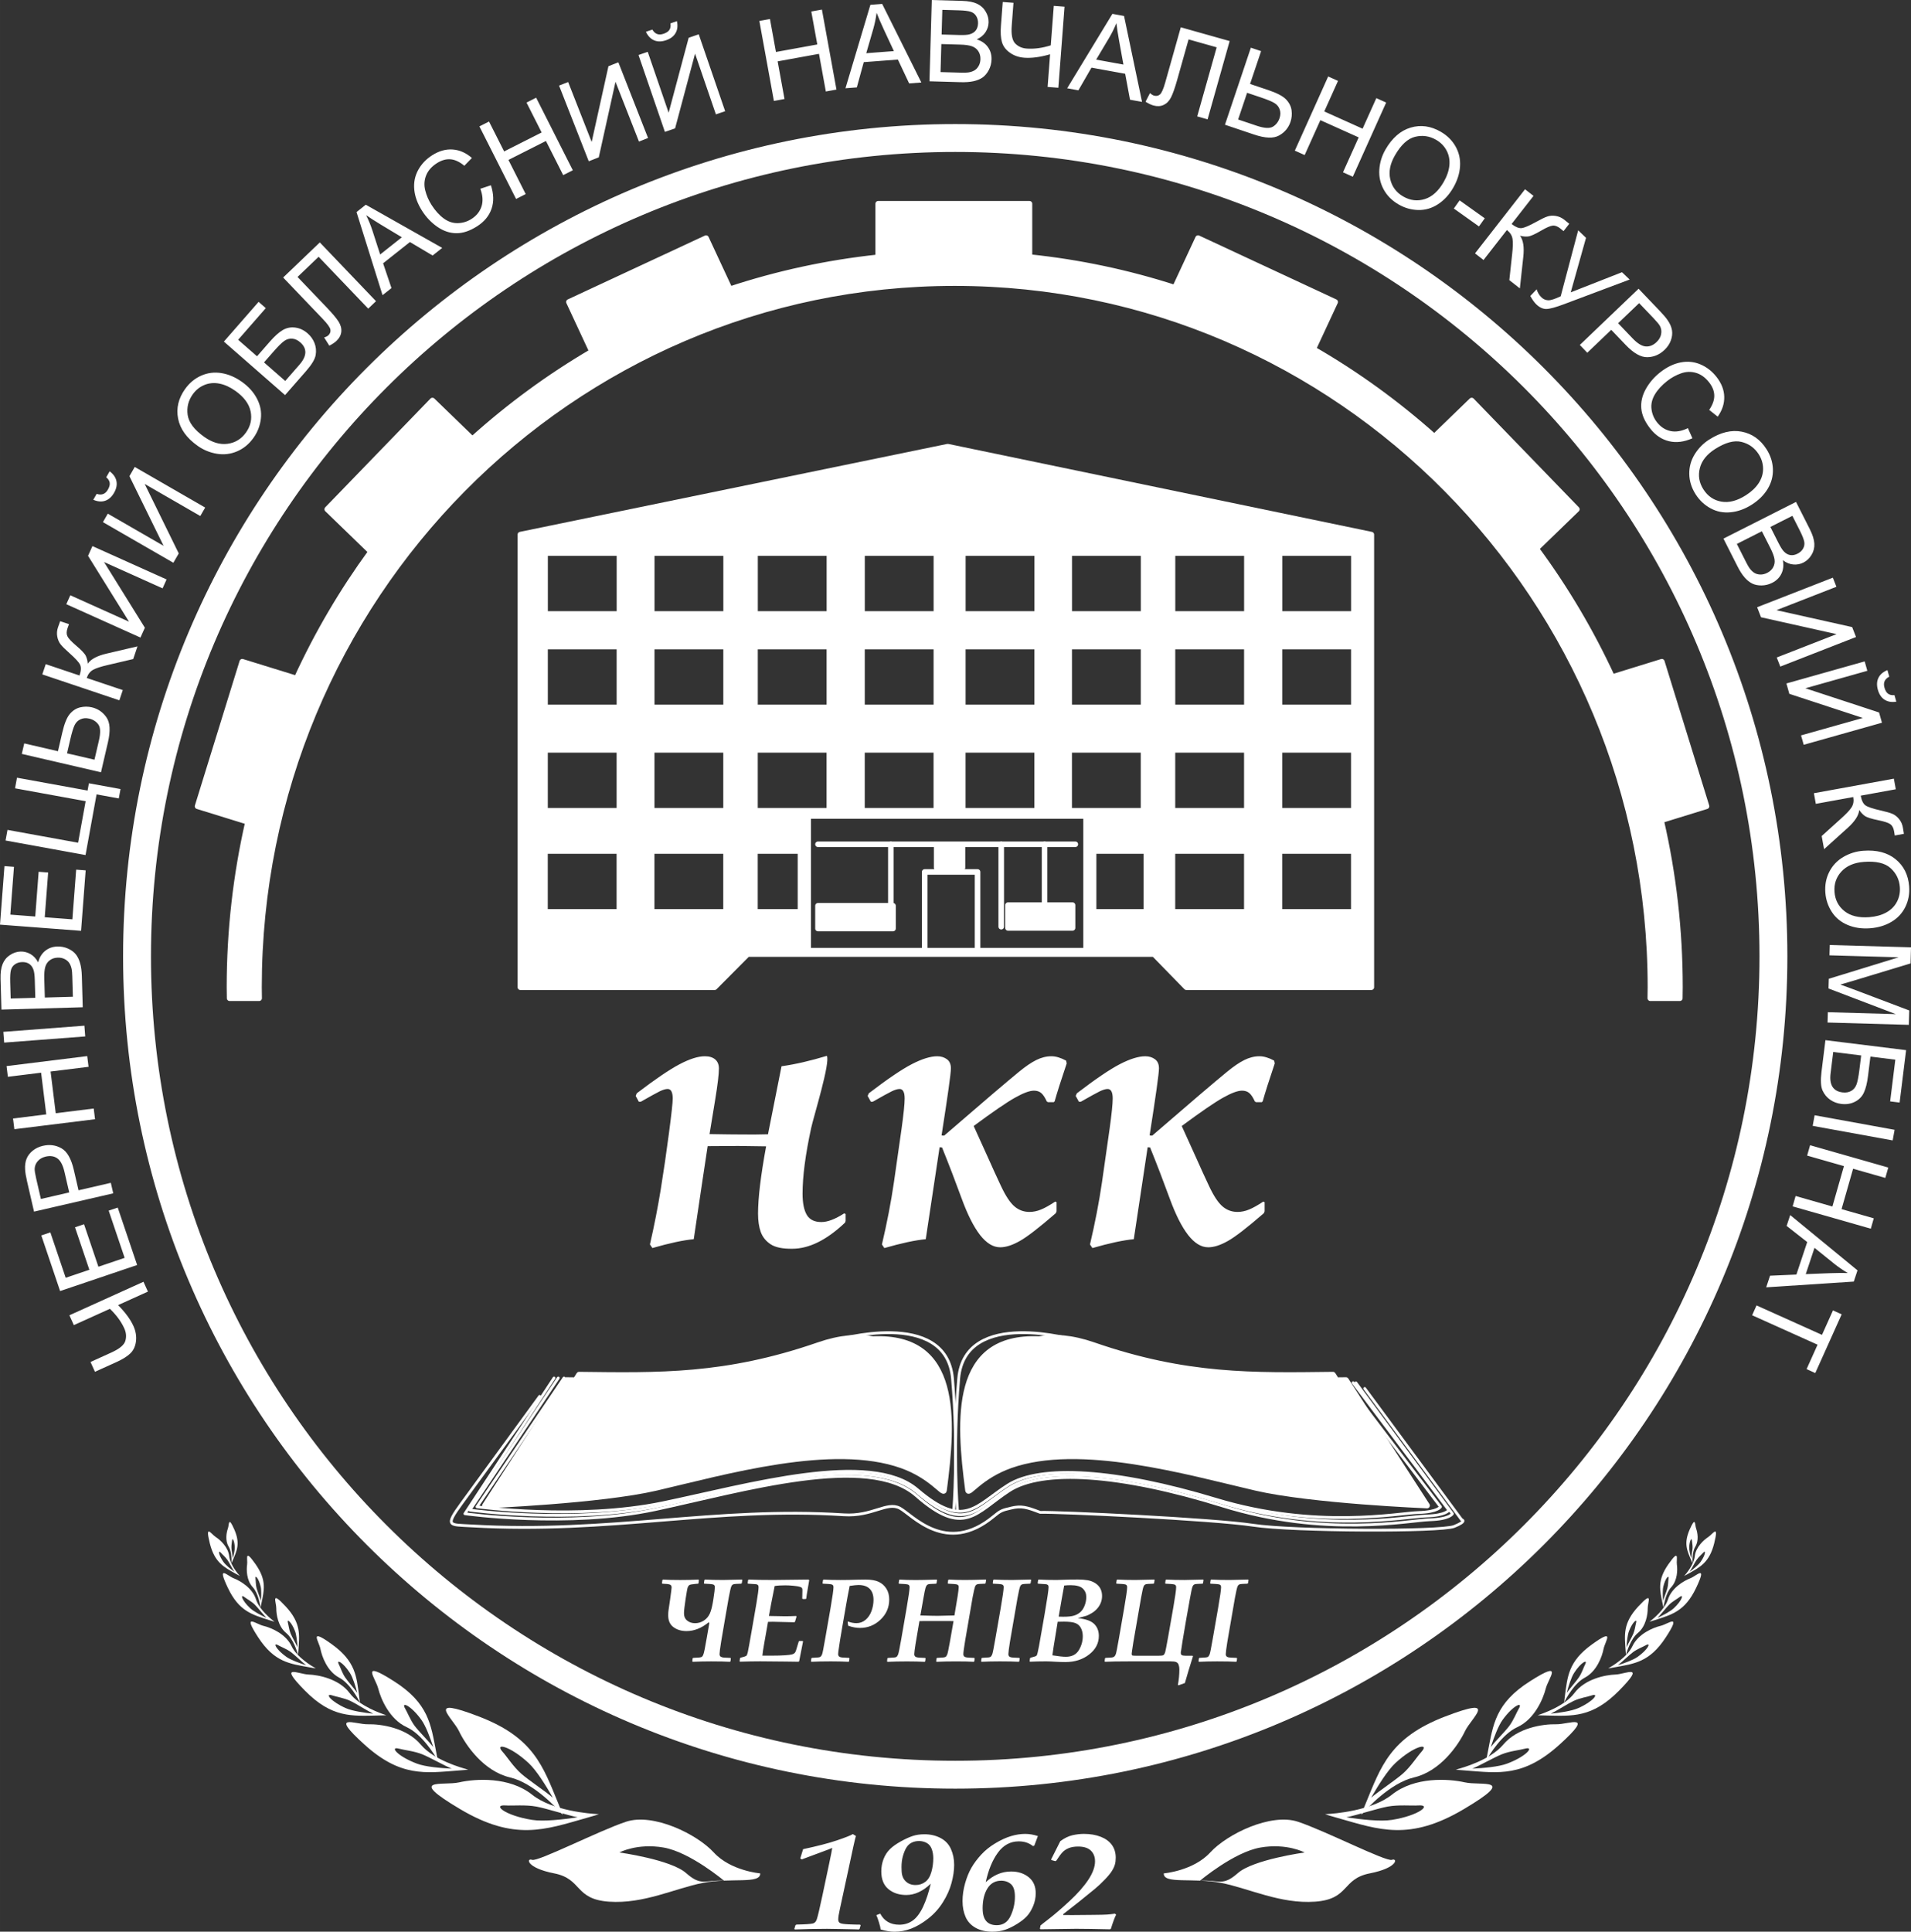 <?xml version="1.0" encoding="UTF-8"?>
<!DOCTYPE svg PUBLIC "-//W3C//DTD SVG 1.1//EN" "http://www.w3.org/Graphics/SVG/1.1/DTD/svg11.dtd">
<!-- Creator: CorelDRAW 2018 (64-Bit) -->
<svg xmlns="http://www.w3.org/2000/svg" xml:space="preserve" width="68.528mm" height="69.258mm" version="1.1" style="shape-rendering:geometricPrecision; text-rendering:geometricPrecision; image-rendering:optimizeQuality; fill-rule:evenodd; clip-rule:evenodd"
viewBox="0 0 1634.02 1651.43"
 xmlns:xlink="http://www.w3.org/1999/xlink">
 <rect x="0" y="0" width="1634.02" height="1651.43" fill="#333333" stroke="none"/>
 <defs>
  <style type="text/css">
   <![CDATA[
    .str1 {stroke:#fff;stroke-width:23.84;stroke-linecap:round;stroke-linejoin:round;stroke-miterlimit:22.926}
    .str0 {stroke:#fff;stroke-width:4.77;stroke-linecap:round;stroke-linejoin:round;stroke-miterlimit:22.926}
    .str2 {stroke:#fff;stroke-width:2.38;stroke-linecap:round;stroke-linejoin:round;stroke-miterlimit:22.926}
    .fil1 {fill:none}
    .fil0 {fill:#fff}
    .fil2 {fill:#fff;fill-rule:nonzero}
   ]]>
  </style>
 </defs>
 <g id="Слой_x0020_1">
  <g id="_1151228112">
   <path class="fil0 str0" d="M880.24 219.79c42.92,4.45 84.54,13.35 124.42,26.2l19.75 -42.42 117.25 54.58 -18.75 40.29c37.07,21.37 71.74,46.52 103.52,74.9l31.94 -30.91 89.94 92.94 -34.76 33.64c25.17,34.1 46.98,70.89 64.96,109.84l42.46 -13.13 38.21 123.56 -38.84 12.01c10.54,45.84 16.12,93.61 16.12,142.7 0,3.14 -0.07,6.27 -0.12,9.4l-25.23 0c0.05,-3.13 0.12,-6.25 0.12,-9.4 0,-332.45 -266.34,-601.95 -594.89,-601.95 -328.55,0 -594.89,269.5 -594.89,601.95 0,3.14 0.07,6.27 0.12,9.4l-25.23 0c-0.05,-3.13 -0.12,-6.25 -0.12,-9.4 0,-48.62 5.5,-95.94 15.85,-141.37l-43.13 -13.34 38.21 -123.56 46.47 14.37c17.63,-38.43 39.01,-74.75 63.64,-108.48l-37.45 -36.24 89.94 -92.94 34.15 33.06c31.4,-28.32 65.66,-53.46 102.3,-74.92l-19.74 -42.41 117.25 -54.58 20.35 43.71c40.61,-13.39 83.06,-22.66 126.86,-27.31l0 -45.78 129.33 0 0 45.61z"/>
   <path class="fil1 str1" d="M816.78 117.99c386.39,0 699.61,313.23 699.61,699.61 0,386.39 -313.23,699.61 -699.61,699.61 -386.39,0 -699.61,-313.23 -699.61,-699.61 0,-386.39 313.23,-699.61 699.61,-699.61z"/>
   <path class="fil0 str0" d="M1172.57 457.04l0 386.94 -158.13 0 -27.67 -28.36 -347.52 0 -28.21 28.36 -166.09 0 0 -386.94 365.39 -75.18 362.23 75.18zm-481.54 240.55l237.64 0 0 115.14 -237.64 0 0 -115.14zm402.95 29.95l63.61 0 0 52.05 -63.61 0 0 -52.05zm-91.48 0l63.61 0 0 52.05 -63.61 0 0 -52.05zm-67.41 0l45.09 0 0 52.05 -45.09 0 0 -52.05zm-289.57 0l38.94 0 0 52.05 -38.94 0 0 -52.05zm-88.32 0l63.61 0 0 52.05 -63.61 0 0 -52.05zm-91.21 0l63.61 0 0 52.05 -63.61 0 0 -52.05zm628 -86.49l63.61 0 0 52.05 -63.61 0 0 -52.05zm-91.48 0l63.61 0 0 52.05 -63.61 0 0 -52.05zm-88.32 0l63.61 0 0 52.05 -63.61 0 0 -52.05zm-90.95 0l63.61 0 0 52.05 -63.61 0 0 -52.05zm-86.22 0l63.61 0 0 52.05 -63.61 0 0 -52.05zm-91.48 0l63.61 0 0 52.05 -63.61 0 0 -52.05zm-88.32 0l63.61 0 0 52.05 -63.61 0 0 -52.05zm-91.21 0l63.61 0 0 52.05 -63.61 0 0 -52.05zm628 -88.32l63.61 0 0 52.05 -63.61 0 0 -52.05zm-91.48 0l63.61 0 0 52.05 -63.61 0 0 -52.05zm-88.32 0l63.61 0 0 52.05 -63.61 0 0 -52.05zm-90.95 0l63.61 0 0 52.05 -63.61 0 0 -52.05zm-86.22 0l63.61 0 0 52.05 -63.61 0 0 -52.05zm-91.48 0l63.61 0 0 52.05 -63.61 0 0 -52.05zm-88.32 0l63.61 0 0 52.05 -63.61 0 0 -52.05zm-91.21 0l63.61 0 0 52.05 -63.61 0 0 -52.05zm628 -79.91l63.61 0 0 52.05 -63.61 0 0 -52.05zm-91.48 0l63.61 0 0 52.05 -63.61 0 0 -52.05zm-88.32 0l63.61 0 0 52.05 -63.61 0 0 -52.05zm-90.95 0l63.61 0 0 52.05 -63.61 0 0 -52.05zm-86.22 0l63.61 0 0 52.05 -63.61 0 0 -52.05zm-91.48 0l63.61 0 0 52.05 -63.61 0 0 -52.05zm-88.32 0l63.61 0 0 52.05 -63.61 0 0 -52.05zm-91.21 0l63.61 0 0 52.05 -63.61 0 0 -52.05z"/>
   <polygon class="fil0 str0" points="699.43,774.35 763.58,774.35 763.58,793.8 699.43,793.8 "/>
   <polygon class="fil0 str0" points="800.9,722.3 822.98,722.3 822.98,741.75 800.9,741.75 "/>
   <polygon class="fil0 str0" points="861.89,773.82 917.09,773.82 917.09,793.27 861.89,793.27 "/>
   <line class="fil1 str0" x1="699.43" y1="721.77" x2="919.46" y2= "721.77" />
   <line class="fil1 str0" x1="761.74" y1="721.77" x2="761.74" y2= "774.35" />
   <polyline class="fil1 str0" points="790.65,812.72 790.65,745.43 835.87,745.43 835.87,812.72 "/>
   <line class="fil1 str0" x1="856.11" y1="721.77" x2="856.11" y2= "792.22" />
   <line class="fil1 str0" x1="893.17" y1="721.77" x2="893.17" y2= "773.82" />
   <path class="fil0" d="M995.13 1601.55c0,0 25.23,-2.1 39.69,-17.88 14.46,-15.77 51.79,-33.91 74.92,-26.29 23.13,7.63 75.44,34.44 80.44,32.6 5,-1.84 5.26,6.84 -18.93,11.57 -24.18,4.73 -17.08,22.08 -46.79,24.19 -29.71,2.1 -56.26,-11.3 -80.18,-16.04 -23.92,-4.73 -49.68,1.31 -49.16,-8.15zm31.01 6.2c0,0 28.92,-24.34 51.53,-28.28 22.61,-3.94 37.85,4.21 37.85,4.21 0,0 -43.9,6.05 -57.04,17.61 -13.14,11.57 -15.77,5.78 -32.34,6.46z"/>
   <path class="fil1" d="M1133.03 1550.94c0,0 37.71,-1.17 57.17,-16.68 19.45,-15.51 48.37,-13.67 62.3,-10.51 13.93,3.15 45.74,-4.73 -0.79,22.87 -46.53,27.6 -72.55,17.61 -107.78,7.62 -35.23,-9.99 23.13,5.26 46.27,1.58 23.13,-3.68 34.3,-13.14 22.74,-12.36 -6.08,0.41 -16.9,-0.75 -26.42,0.99 -8.6,1.58 -25.87,7.22 -35.26,9.15"/>
   <path class="fil0" d="M1151.25 1553.6c9.39,-1.93 26.67,-7.57 35.26,-9.15 9.52,-1.75 20.34,-0.58 26.42,-0.99 11.56,-0.79 0.4,8.68 -22.74,12.36 -9.9,1.57 -26.24,-0.31 -38.95,-2.21zm101.25 -29.86c-13.93,-3.15 -42.85,-5 -62.3,10.51 -17.46,13.92 -49.63,16.29 -56.04,16.63 -0.73,0.04 -1.13,0.05 -1.13,0.05 0.67,0.35 3.98,1.34 10.9,3.3 35.23,9.99 61.25,19.98 107.78,-7.62 46.53,-27.6 14.72,-19.71 0.79,-22.87z"/>
   <path class="fil0" d="M1172.46 1536.79c6.82,-5.74 20.89,-15.09 26.99,-20.45 6.76,-5.94 12.15,-14.5 15.95,-18.7 7.24,-7.98 -6.1,-5.29 -22.11,9.47 -6.85,6.31 -14.89,19.32 -20.83,29.68zm80.11 -56.65c-5.73,11.98 -21.05,34.13 -43.56,39.39 -20.21,4.71 -40.48,26.82 -44.42,31.29 -0.45,0.51 -0.69,0.79 -0.69,0.79 0.13,-0.69 1.32,-3.68 3.87,-9.85 13.01,-31.45 20.72,-56.18 67.66,-74.22 46.94,-18.04 22.86,0.62 17.13,12.6z"/>
   <path class="fil0" d="M1258.92 1512.04c6.78,-2.89 18.93,-9.78 25.16,-12.28 6.9,-2.77 15.23,-3.55 19.75,-4.79 8.59,-2.36 1.62,6.47 -15.24,12.78 -7.22,2.7 -19.81,3.77 -29.67,4.28zm71.7 -37.96c-10.98,-0.25 -33.04,2.79 -45.32,17.44 -11.02,13.15 -34.89,19.85 -39.67,21.09 -0.54,0.14 -0.84,0.21 -0.84,0.21 0.56,0.16 3.2,0.4 8.72,0.82 28.06,2.14 49.18,5.69 80.01,-22.21 30.83,-27.9 8.08,-17.1 -2.9,-17.35z"/>
   <path class="fil0" d="M1274.73 1493.46c3.87,-4.88 12.21,-13.23 15.64,-17.75 3.81,-5 6.3,-11.62 8.32,-15.02 3.85,-6.47 -4.91,-2.77 -13.83,9.55 -3.82,5.27 -7.51,15.3 -10.14,23.22zm46.99 -49.92c-2.26,9 -9.67,26.3 -24.36,33.02 -13.18,6.04 -23.99,23.99 -26.07,27.6 -0.24,0.41 -0.36,0.64 -0.36,0.64 -0,-0.49 0.39,-2.7 1.29,-7.28 4.54,-23.34 6.38,-41.35 36.02,-60.22 29.64,-18.87 15.74,-2.75 13.48,6.25z"/>
   <path class="fil0" d="M1326.03 1465.06c5.27,-2.61 14.63,-8.65 19.48,-10.93 5.37,-2.52 11.97,-3.52 15.5,-4.71 6.73,-2.27 1.59,5.08 -11.55,10.87 -5.62,2.48 -15.6,3.91 -23.43,4.77zm55.36 -33.5c-8.75,0.31 -26.18,3.73 -35.29,15.96 -8.18,10.97 -26.88,17.4 -30.62,18.6 -0.43,0.14 -0.66,0.21 -0.66,0.21 0.46,0.1 2.57,0.17 6.98,0.25 22.44,0.42 39.42,2.28 62.69,-21.34 23.27,-23.62 5.65,-13.98 -3.1,-13.68z"/>
   <path class="fil0" d="M1339.66 1447.21c2.57,-3.64 8.17,-9.94 10.43,-13.31 2.51,-3.73 4.02,-8.55 5.32,-11.06 2.48,-4.77 -3.62,-1.78 -9.48,7.38 -2.5,3.92 -4.73,11.22 -6.28,16.98zm31.48 -37.54c-1.24,6.51 -5.82,19.16 -16.03,24.56 -9.16,4.85 -16.14,18.1 -17.47,20.76 -0.15,0.31 -0.23,0.47 -0.23,0.47 -0.02,-0.35 0.17,-1.94 0.62,-5.25 2.28,-16.84 2.86,-29.77 23.23,-44.44 20.37,-14.68 11.12,-2.61 9.88,3.91z"/>
   <path class="fil0" d="M1383.36 1423.62c3.57,-2.77 9.69,-8.75 13,-11.21 3.66,-2.72 8.48,-4.48 10.96,-5.92 4.72,-2.74 1.97,3.58 -7.04,9.95 -3.86,2.73 -11.15,5.33 -16.92,7.17zm36.57 -33.69c-6.54,1.57 -19.15,6.81 -24.14,17.41 -4.48,9.51 -17.59,17.21 -20.22,18.69 -0.3,0.17 -0.46,0.26 -0.46,0.26 0.36,0.01 1.96,-0.26 5.29,-0.87 16.97,-3.11 30.04,-4.3 43.96,-25.65 13.92,-21.35 2.12,-11.4 -4.43,-9.83z"/>
   <path class="fil0" d="M1390.74 1408.28c1.39,-3.16 4.68,-8.82 5.88,-11.72 1.33,-3.22 1.74,-7.12 2.34,-9.23 1.15,-4.01 -3.03,-0.79 -6.06,7.07 -1.3,3.36 -1.87,9.26 -2.16,13.88zm18.15 -33.4c0.06,5.14 -1.47,15.46 -8.4,21.14 -6.22,5.1 -9.48,16.25 -10.08,18.48 -0.07,0.26 -0.1,0.39 -0.1,0.39 -0.07,-0.26 -0.17,-1.5 -0.34,-4.09 -0.86,-13.16 -2.42,-23.07 10.81,-37.37 13.23,-14.3 8.05,-3.7 8.11,1.44z"/>
   <path class="fil0" d="M1417.25 1383.15c2.8,-2.85 7.46,-8.82 10.06,-11.37 2.89,-2.82 6.9,-4.93 8.9,-6.49 3.81,-2.96 2.16,2.91 -4.99,9.56 -3.05,2.85 -9.14,5.99 -13.98,8.3zm28.05 -33.87c-5.55,2.15 -15.97,8.24 -19.09,18.12 -2.8,8.87 -13.37,17.17 -15.5,18.78 -0.24,0.18 -0.38,0.28 -0.38,0.28 0.31,-0.04 1.69,-0.46 4.54,-1.39 14.5,-4.74 25.82,-7.34 35.48,-27.7 9.66,-20.36 0.5,-10.24 -5.05,-8.09z"/>
   <path class="fil0" d="M1422.01 1368.65c0.83,-2.91 3.02,-8.21 3.72,-10.87 0.78,-2.95 0.67,-6.39 0.95,-8.29 0.52,-3.62 -2.72,-0.33 -4.43,6.86 -0.73,3.08 -0.53,8.26 -0.24,12.31zm11.82 -31.13c0.66,4.46 0.54,13.6 -4.8,19.35 -4.8,5.16 -6.32,15.22 -6.58,17.23 -0.03,0.23 -0.04,0.35 -0.04,0.35 -0.1,-0.22 -0.33,-1.28 -0.78,-3.51 -2.29,-11.32 -4.81,-19.75 4.99,-33.72 9.8,-13.97 6.56,-4.16 7.21,0.3z"/>
   <path class="fil0" d="M1444.79 1343.75c1.67,-2.58 4.27,-7.78 5.84,-10.1 1.74,-2.56 4.44,-4.77 5.71,-6.25 2.42,-2.81 2.07,1.86 -2.3,7.96 -1.86,2.61 -5.97,5.91 -9.26,8.38zm15.95 -29.8c-3.85,2.47 -10.77,8.65 -11.61,16.57 -0.75,7.11 -7.44,14.98 -8.81,16.51 -0.16,0.18 -0.24,0.27 -0.24,0.27 0.23,-0.08 1.2,-0.61 3.2,-1.75 10.2,-5.78 18.32,-9.47 22.49,-26.29 4.17,-16.81 -1.19,-7.79 -5.04,-5.32z"/>
   <path class="fil0" d="M1446.1 1332.25c0.19,-2.34 1.03,-6.71 1.16,-8.84 0.14,-2.37 -0.47,-4.96 -0.56,-6.45 -0.16,-2.83 -2.12,0.16 -2.31,5.89 -0.08,2.45 0.87,6.36 1.71,9.39zm4.19 -25.49c1.19,3.29 2.51,10.26 -0.67,15.45 -2.85,4.66 -2.45,12.54 -2.34,14.11 0.01,0.18 0.02,0.27 0.02,0.27 -0.11,-0.15 -0.45,-0.93 -1.13,-2.55 -3.49,-8.25 -6.7,-14.27 -1.41,-26.41 5.3,-12.13 4.34,-4.17 5.53,-0.88z"/>
   <path class="fil0 str0" d="M495.13 1175.17l-3 4.72 -8.1 -0.1 -69.35 107.31c0,0 98.55,-4.01 146.34,-15.11 58.36,-13.55 150.69,-40.3 210.1,-19.14 25.42,9.05 35.57,25.05 36.07,21.23 8,-60.77 12.71,-132.48 -60.68,-129.28 -12.56,-2.33 -27.91,-1.38 -46.58,5.09 -79.65,27.6 -136.96,26.07 -204.79,25.27z"/>
   <path class="fil1 str2" d="M473.75 1178.06l-76.23 116.03c0,0 88.32,12.38 162.98,-3.61 74.65,-15.99 181.91,-47.96 222.92,-11.86 41.01,36.1 50.99,14.44 79.39,-4.13 28.39,-18.57 94.64,-14.44 182.44,12.89 87.8,27.33 159.83,12.38 177.18,11.87 17.35,-0.52 19.46,-5.16 19.46,-5.16l-82.54 -111.91"/>
   <path class="fil1 str2" d="M714.4 1145.8c0,0 94.79,-28.2 100.05,32.79 5.26,60.99 1.05,112.51 1.05,112.51"/>
   <path class="fil1 str2" d="M461.45 1193.76l-66.48 91.12c-14.9,20.43 -10.95,18.51 7.94,19.61 119.24,6.93 208.35,-16.6 318.68,-9.48 24.13,1.56 36.72,-11.43 47.73,-5.72 10.6,5.5 39.67,40.74 80.2,7.21 6.08,-5.03 7.05,-5.36 15.1,-7.25 8.61,-2.02 12.98,-0.89 24.81,3.68 15.21,-0.52 147.92,5.78 182.02,10.98 34.09,5.2 160.49,5.71 172.03,1.04 11.54,-4.68 6.29,-5.72 6.29,-5.72l-82.86 -112.23"/>
   <path class="fil1 str2" d="M477.37 1178.06l-75.57 112.95c0,0 87.56,12.05 161.56,-3.51 74,-15.56 180.32,-46.69 220.98,-11.55 40.65,35.14 50.55,14.06 78.69,-4.02 28.15,-18.07 93.82,-14.06 180.85,12.55 87.04,26.61 158.44,12.05 175.64,11.55 17.2,-0.5 19.29,-5.02 19.29,-5.02l-81.82 -108.94"/>
   <path class="fil1 str2" d="M482.24 1178.06l-74.38 110.1c0,0 86.18,11.74 159.02,-3.42 72.84,-15.17 177.48,-45.51 217.5,-11.25 40.01,34.25 49.75,13.7 77.46,-3.92 27.7,-17.62 92.34,-13.7 178,12.23 85.67,25.94 155.95,11.75 172.87,11.26 16.93,-0.49 18.98,-4.89 18.98,-4.89l-80.53 -106.18"/>
   <path class="fil2" d="M656.68 969.7l11.57 -58.15c11.68,-1.65 24.57,-4.61 38.73,-8.89 3.26,5.22 -11.3,52.06 -13.33,61.44 -4.94,22.71 -7.41,41.47 -7.41,56.39 0,8.12 1.26,14.21 3.67,18.21 2.47,4.06 6.64,6.03 12.4,6.03 5.38,0 11.85,-2.47 19.48,-7.41l1.26 0.5 0 5.98 -0.49 1.43c-15.74,14.92 -30.78,22.33 -45.15,22.33 -8.23,0.11 -14.43,-1.15 -18.49,-3.84 -4.06,-2.69 -6.86,-6.2 -8.45,-10.53 -1.54,-4.33 -2.3,-9.54 -2.3,-15.69 0,-13.27 2.3,-32.42 6.91,-57.49 -7.18,-0.11 -15.14,-0.22 -23.81,-0.33 -8.12,0 -16.84,0.05 -26.17,0.16l-4.66 30.83 -7.24 48.71c-8.89,0.82 -20.68,3.35 -35.38,7.57l-2.08 -3.07c3.67,-15.96 6.75,-31.71 9.27,-47.23 2.52,-15.58 4.83,-31.49 6.97,-47.78 2.14,-16.24 3.24,-26.17 3.24,-29.73 0,-5.43 -1.48,-8.17 -4.33,-8.17 -1.76,0 -3.95,0.66 -6.64,1.92 -2.63,1.32 -8.12,4.28 -16.35,9l-1.65 0 -2.69 -4.99 0.93 -2.25c15.52,-11.85 27.7,-20.13 36.42,-24.74 8.72,-4.61 15.96,-6.91 21.78,-6.91 3.84,0 6.8,0.93 8.89,2.74 2.08,1.81 3.13,4.39 3.13,7.74 0,4.72 -1.04,13.61 -3.18,26.66l-4.83 29.4c12.4,0.22 21.56,0.33 27.48,0.33 7.52,0.11 14.98,0.05 22.49,-0.16zm148.39 0.99l2.25 0.16 41.14 -35.38c9.93,-8.45 17.61,-14.92 23.04,-19.36 5.43,-4.44 10.26,-7.74 14.54,-9.87 4.28,-2.14 8.61,-3.24 13,-3.24 3.78,0 7.95,1.26 12.56,3.73l0.49 2.41c-4.83,14.32 -8.28,25.18 -10.31,32.42l-0.77 0.66 -4.99 0 -0.99 -0.66c-1.48,-3.29 -3.02,-5.65 -4.66,-7.07 -1.59,-1.37 -3.68,-2.09 -6.25,-2.09 -3.73,0 -9.16,2.03 -16.29,6.04 -7.13,4 -18.93,12.07 -35.27,24.19l12.84 28.31c3.02,6.86 6.53,14.54 10.53,23.04 4,8.5 7.84,14.32 11.57,17.44 3.68,3.13 7.95,4.66 12.78,4.66 3.29,0 6.64,-0.71 9.93,-2.08 3.35,-1.37 7.35,-3.62 12.07,-6.75l1.15 0.49 0 7.84 -0.66 1.59c-14.26,12.34 -24.52,20.3 -30.88,23.81 -6.31,3.56 -11.85,5.32 -16.68,5.32 -6.04,0 -11.74,-3.51 -17.23,-10.53 -5.43,-7.02 -10.7,-17.44 -15.74,-31.27 -5.05,-13.82 -10.59,-28.36 -16.73,-43.56l-2.09 -0.16 -11.85 78.61c-8.94,0.82 -20.68,3.35 -35.38,7.57l-2.08 -3.07c4.28,-18.21 7.74,-35.93 10.26,-53.21l6.47 -45.31c1.81,-12.95 2.69,-21.72 2.69,-26.22 0,-5.43 -1.43,-8.17 -4.33,-8.17 -1.7,0 -3.9,0.66 -6.58,1.92 -2.69,1.32 -8.12,4.28 -16.4,9l-1.59 0 -2.74 -4.99 0.99 -2.25c15.96,-12.18 28.25,-20.52 36.86,-24.96 8.61,-4.44 15.85,-6.69 21.61,-6.69 3.35,0 6.14,0.88 8.39,2.58 2.25,1.7 3.35,4.28 3.35,7.74 0,4.28 -2.69,23.42 -8.01,57.38zm177.9 0l2.25 0.16 41.14 -35.38c9.93,-8.45 17.61,-14.92 23.04,-19.36 5.43,-4.44 10.26,-7.74 14.54,-9.87 4.28,-2.14 8.61,-3.24 13,-3.24 3.78,0 7.95,1.26 12.56,3.73l0.49 2.41c-4.83,14.32 -8.28,25.18 -10.31,32.42l-0.77 0.66 -4.99 0 -0.99 -0.66c-1.48,-3.29 -3.02,-5.65 -4.66,-7.07 -1.59,-1.37 -3.68,-2.09 -6.25,-2.09 -3.73,0 -9.16,2.03 -16.29,6.04 -7.13,4 -18.93,12.07 -35.27,24.19l12.84 28.31c3.02,6.86 6.53,14.54 10.53,23.04 4,8.5 7.84,14.32 11.57,17.44 3.68,3.13 7.95,4.66 12.78,4.66 3.29,0 6.64,-0.71 9.93,-2.08 3.35,-1.37 7.35,-3.62 12.07,-6.75l1.15 0.49 0 7.84 -0.66 1.59c-14.26,12.34 -24.52,20.3 -30.88,23.81 -6.31,3.56 -11.85,5.32 -16.68,5.32 -6.04,0 -11.74,-3.51 -17.23,-10.53 -5.43,-7.02 -10.7,-17.44 -15.74,-31.27 -5.05,-13.82 -10.59,-28.36 -16.73,-43.56l-2.09 -0.16 -11.85 78.61c-8.94,0.82 -20.68,3.35 -35.38,7.57l-2.08 -3.07c4.28,-18.21 7.74,-35.93 10.26,-53.21l6.47 -45.31c1.81,-12.95 2.69,-21.72 2.69,-26.22 0,-5.43 -1.43,-8.17 -4.33,-8.17 -1.7,0 -3.9,0.66 -6.58,1.92 -2.69,1.32 -8.12,4.28 -16.4,9l-1.59 0 -2.74 -4.99 0.99 -2.25c15.96,-12.18 28.25,-20.52 36.86,-24.96 8.61,-4.44 15.85,-6.69 21.61,-6.69 3.35,0 6.14,0.88 8.39,2.58 2.25,1.7 3.35,4.28 3.35,7.74 0,4.28 -2.69,23.42 -8.01,57.38z"/>
   <path class="fil2" d="M602.19 1353.88l-0.31 -0.39 0.41 -2.67 0.44 -0.46c4.5,0.24 9.7,0.36 15.65,0.36 2.57,0 7.91,-0.12 16.04,-0.36l0.31 0.41 -0.46 2.72 -0.44 0.39c-3.77,0.14 -5.88,0.27 -6.34,0.41 -0.54,0.14 -0.96,0.36 -1.32,0.66 -0.34,0.32 -0.64,0.79 -0.91,1.42 -0.46,1.05 -1.18,4.26 -2.18,9.6 -0.17,1 -1.3,7.52 -3.41,19.6l-3.08 18.09c-0.9,5.61 -1.34,9.09 -1.34,10.45 0,1.08 0.37,1.84 1.1,2.25 0.71,0.41 1.67,0.66 2.86,0.73l5.36 0.24 0.34 0.41 -0.29 2.47 -0.46 0.46c-3.82,-0.24 -9.25,-0.36 -16.28,-0.36 -5.16,0 -10.34,0.12 -15.55,0.36l-0.36 -0.41 0.26 -2.47 0.44 -0.46c0.34,-0.03 1.12,-0.08 2.33,-0.15 1.88,-0.05 3.18,-0.17 3.89,-0.34 0.71,-0.17 1.17,-0.34 1.39,-0.52 0.22,-0.19 0.51,-0.61 0.89,-1.29 0.37,-0.67 0.81,-2.32 1.34,-4.9 0.51,-2.59 1.13,-6 1.86,-10.23l2.16 -12.47 -0.64 -0.46c-6.1,4.95 -12.39,7.44 -18.86,7.44 -4.43,0 -8.15,-1.11 -11.15,-3.35 -3.03,-2.23 -4.53,-5.59 -4.53,-10.07 0,-1.35 0.05,-2.6 0.19,-3.77 0.14,-1.15 0.62,-4.54 1.49,-10.19 0.83,-5.95 1.23,-9.26 1.23,-9.96 0,-1.24 -0.49,-2.03 -1.5,-2.43 -1.01,-0.39 -3.14,-0.64 -6.4,-0.74l-0.36 -0.39 0.36 -2.62 0.39 -0.51c3.87,0.24 8.84,0.36 14.91,0.36 5.44,0 10.65,-0.12 15.6,-0.36l0.34 0.41 -0.29 2.72 -0.46 0.39c-0.32,0.07 -1.1,0.14 -2.32,0.2 -2.8,0.24 -4.51,0.56 -5.09,0.96 -0.57,0.42 -1.03,1.07 -1.39,1.93 -0.34,0.88 -0.96,4.29 -1.86,10.26 -0.88,5.95 -1.34,9.91 -1.34,11.85 0,2.79 0.91,4.9 2.75,6.37 1.83,1.47 4.08,2.2 6.71,2.2 2.71,0 5.19,-0.73 7.47,-2.2 2.28,-1.47 4,-3.48 5.17,-6.04 1.18,-2.57 2.18,-6.64 3.02,-12.24 0.85,-5.59 1.27,-9.04 1.27,-10.33 0,-0.66 -0.14,-1.17 -0.41,-1.54 -0.25,-0.36 -0.66,-0.62 -1.18,-0.79 -0.52,-0.15 -1.52,-0.29 -2.98,-0.39l-4.49 -0.26zm30.2 66.36l0.35 -2.62 0.49 -0.46c2.57,-0.63 4.13,-1.1 4.65,-1.44 0.27,-0.15 0.51,-0.39 0.69,-0.69 0.2,-0.29 0.47,-1.13 0.83,-2.53 0.34,-1.4 1.54,-7.98 3.58,-19.69l3.82 -22.09c1.22,-7.28 1.83,-11.92 1.83,-13.86 0,-0.83 -0.2,-1.44 -0.63,-1.83 -0.41,-0.41 -0.91,-0.62 -1.5,-0.69 -0.59,-0.07 -2.89,-0.22 -6.88,-0.46l-0.35 -0.39 0.41 -2.72 0.44 -0.41c5.26,0.24 12.32,0.36 21.2,0.36 1.59,0 11.63,-0.12 30.1,-0.36l0.51 0.59c-0.07,0.79 -0.56,3.6 -1.44,8.42 -0.47,2.59 -0.83,4.99 -1.1,7.23l-0.44 0.41 -2.57 0 -0.41 -0.41c0.1,-3.85 0.15,-6.17 0.15,-6.93 0,-1 -0.12,-1.67 -0.36,-2.03 -0.22,-0.37 -0.81,-0.71 -1.72,-1.05 -0.93,-0.32 -2.69,-0.63 -5.27,-0.88 -2.6,-0.27 -5.05,-0.41 -7.35,-0.41 -3.63,0 -6.64,0.2 -9.01,0.59l-3.08 15.45c-0.46,2.32 -1.08,5.7 -1.84,10.16 7.2,0.17 11.76,0.25 13.67,0.25 2.97,0 6.17,-0.08 9.6,-0.25l0.31 0.59 -1.29 4.36 -0.59 0.44c-6.15,-0.12 -12.29,-0.27 -18.42,-0.44 -1.15,0 -2.52,0.03 -4.06,0.1l-3.13 17.73c-0.93,5.11 -1.49,8.82 -1.69,11.14l8.23 0c4.16,0 7.78,-0.1 10.87,-0.31 3.08,-0.19 5.19,-0.46 6.3,-0.79 1.13,-0.32 1.96,-0.81 2.48,-1.49 0.52,-0.66 1.17,-2.42 1.93,-5.29 0.17,-0.72 0.59,-2.15 1.29,-4.26l0.41 -0.39 2.92 0 0.34 0.39 -3.31 16.88 -0.54 0.46c-5.29,-0.1 -8.91,-0.15 -10.85,-0.15l-21.84 -0.2c-5.02,0 -10.82,0.1 -17.38,0.31l-0.35 -0.36zm71.75 -69.87c3.97,0.24 8.82,0.36 14.57,0.36 4.82,0 9.55,-0.09 14.2,-0.26 2.69,-0.07 5.05,-0.1 7.13,-0.1 4.73,0 8.47,0.64 11.22,1.91 2.75,1.27 4.95,3.21 6.61,5.81 1.66,2.62 2.47,5.71 2.47,9.31 0,6.76 -2.48,12.51 -7.45,17.24 -4.95,4.72 -10.83,7.08 -17.59,7.08 -3.2,0 -6.56,-0.64 -10.06,-1.89l-0.44 -3.16 0.31 -0.41c2.5,0.93 4.9,1.39 7.17,1.39 2.94,0 5.54,-0.95 7.81,-2.84 2.25,-1.89 3.96,-4.41 5.09,-7.52 1.15,-3.13 1.72,-6.3 1.72,-9.53 0,-4.14 -1.08,-7.28 -3.25,-9.47 -2.17,-2.18 -5.37,-3.26 -9.64,-3.26 -1.52,0 -4.01,0.26 -7.49,0.78 -1.22,5.98 -2.28,11.71 -3.21,17.19l-3.26 18.76c-1.27,7.07 -2.33,13.84 -3.23,20.32 -0.1,0.69 -0.15,1.37 -0.15,2.03 0,0.88 0.29,1.57 0.83,2.04 0.54,0.49 1.62,0.78 3.25,0.88l5.24 0.29 0.36 0.41 -0.3 2.47 -0.44 0.46c-4.82,-0.24 -9.89,-0.36 -15.21,-0.36 -6.3,0 -11.85,0.12 -16.63,0.36l-0.34 -0.41 0.29 -2.47 0.44 -0.46c0.3,-0.03 1.06,-0.08 2.28,-0.15 2.77,-0.09 4.44,-0.34 5,-0.71 0.56,-0.39 1.05,-1.08 1.47,-2.08 0.41,-1.01 1.29,-5.42 2.64,-13.25l4.61 -26.39c1.67,-9.77 2.52,-15.73 2.52,-17.88 0,-0.59 -0.1,-1.07 -0.32,-1.44 -0.22,-0.36 -0.57,-0.64 -1.07,-0.84 -0.49,-0.19 -1.52,-0.34 -3.08,-0.44l-4.55 -0.26 -0.35 -0.39 0.41 -2.67 0.44 -0.46zm111.96 30.66c2.45,-13.96 3.67,-22.04 3.67,-24.22 0,-0.63 -0.14,-1.12 -0.39,-1.49 -0.27,-0.36 -0.67,-0.62 -1.22,-0.79 -0.54,-0.15 -1.54,-0.29 -2.99,-0.39l-4.46 -0.26 -0.36 -0.39 0.41 -2.72 0.44 -0.41c3.84,0.24 8.47,0.36 13.91,0.36 4.26,0 10.19,-0.12 17.78,-0.36l0.31 0.41 -0.46 2.72 -0.44 0.39c-3.73,0.14 -5.85,0.27 -6.35,0.41 -0.52,0.14 -0.95,0.36 -1.3,0.66 -0.34,0.32 -0.64,0.78 -0.91,1.37 -0.39,0.98 -1.08,4.04 -2.08,9.16l-6.39 37.08c-1.01,6.2 -1.54,10.06 -1.54,11.55 0,1.01 0.34,1.76 1.01,2.2 0.69,0.44 1.78,0.71 3.25,0.78l5.06 0.24 0.36 0.41 -0.31 2.47 -0.44 0.46c-3.84,-0.24 -8.91,-0.36 -15.21,-0.36 -6,0 -11.54,0.12 -16.63,0.36l-0.34 -0.41 0.29 -2.47 0.44 -0.46c0.31,-0.03 1.07,-0.08 2.28,-0.15 2.74,-0.09 4.39,-0.32 4.99,-0.69 0.57,-0.36 1.07,-1.08 1.49,-2.18 0.41,-1.08 1.12,-4.48 2.15,-10.19l3.21 -18.27 -13.91 -0.05 -15.25 0.05c-2.94,16.56 -4.41,26 -4.41,28.28 0,1.01 0.36,1.76 1.05,2.2 0.69,0.44 1.74,0.71 3.16,0.78l5.11 0.24 0.34 0.41 -0.29 2.47 -0.46 0.46c-4.28,-0.24 -9.35,-0.36 -15.2,-0.36 -6,0 -11.56,0.12 -16.63,0.36l-0.36 -0.41 0.26 -2.47 0.49 -0.46c0.31,-0.03 1.07,-0.08 2.28,-0.15 2.77,-0.09 4.43,-0.32 4.97,-0.69 0.54,-0.36 1.03,-1.08 1.47,-2.15 0.42,-1.07 1.32,-5.44 2.67,-13.1l4.55 -26.3c1.72,-9.9 2.58,-15.92 2.58,-18.07 0,-0.66 -0.14,-1.17 -0.37,-1.54 -0.25,-0.36 -0.64,-0.62 -1.2,-0.79 -0.54,-0.15 -1.54,-0.29 -2.99,-0.39l-4.44 -0.26 -0.36 -0.39 0.41 -2.72 0.44 -0.41c3.96,0.24 8.61,0.36 13.91,0.36 3.46,0 9.4,-0.12 17.78,-0.36l0.29 0.41 -0.44 2.72 -0.44 0.39c-3.63,0.14 -5.71,0.26 -6.24,0.37 -0.54,0.12 -1.02,0.37 -1.44,0.74 -0.44,0.39 -0.84,1.17 -1.25,2.33 -0.39,1.17 -1.03,4.33 -1.93,9.48l-2.52 14.21c6.52,0.22 11.43,0.34 14.7,0.34l14.45 -0.34zm23.17 39.62l-0.34 -0.41 0.31 -2.47 0.44 -0.46c0.29,-0.03 1.05,-0.08 2.28,-0.15 2.77,-0.09 4.43,-0.32 4.97,-0.69 0.54,-0.36 1.03,-1.07 1.47,-2.13 0.42,-1.05 1.3,-5.39 2.62,-13.01l4.6 -26.35c1.72,-9.94 2.58,-15.97 2.58,-18.12 0,-0.59 -0.12,-1.07 -0.32,-1.44 -0.22,-0.36 -0.57,-0.64 -1.06,-0.84 -0.51,-0.19 -1.52,-0.34 -3.08,-0.44l-4.56 -0.26 -0.34 -0.39 0.39 -2.67 0.46 -0.46c4.48,0.24 9.7,0.36 15.65,0.36 2.43,0 7.77,-0.12 16.04,-0.36l0.29 0.41 -0.44 2.72 -0.44 0.39c-3.77,0.14 -5.88,0.27 -6.34,0.41 -0.54,0.15 -0.98,0.39 -1.32,0.69 -0.36,0.29 -0.66,0.76 -0.91,1.39 -0.44,1.05 -1.17,4.28 -2.18,9.65l-6.49 37.59c-0.9,5.64 -1.34,9.14 -1.34,10.5 0,1.05 0.34,1.79 1.03,2.23 0.69,0.42 1.74,0.68 3.13,0.74l5.16 0.24 0.34 0.41 -0.29 2.47 -0.46 0.46c-3.82,-0.24 -9.26,-0.36 -16.3,-0.36 -5.41,0 -10.6,0.12 -15.55,0.36zm41.46 -0.05l-0.35 -0.36 0.35 -2.62 0.49 -0.46 1.44 -0.39c2.04,-0.46 3.3,-0.95 3.73,-1.45 0.44,-0.52 1.12,-3.21 2.03,-8.1 0.91,-4.9 2.5,-13.96 4.78,-27.21 2.28,-13.27 3.41,-20.98 3.41,-23.16 0,-0.83 -0.2,-1.42 -0.63,-1.81 -0.41,-0.37 -0.91,-0.61 -1.5,-0.69 -0.59,-0.09 -2.89,-0.24 -6.88,-0.47l-0.35 -0.39 0.41 -2.72 0.44 -0.41c4.43,0.24 9.55,0.36 15.35,0.36 0.27,0 2.43,-0.07 6.49,-0.2 3.94,-0.14 7.86,-0.2 11.78,-0.2 3.08,0 5.83,0.22 8.25,0.62 2.43,0.41 4.61,1.25 6.56,2.5 1.96,1.25 3.41,2.81 4.36,4.65 0.96,1.86 1.44,3.96 1.44,6.29 0,1.96 -0.34,3.84 -1.03,5.68 -0.69,1.83 -1.72,3.51 -3.08,5.07 -1.35,1.55 -2.96,2.89 -4.83,3.99 -1.86,1.1 -3.35,1.84 -4.44,2.2 -1.12,0.37 -3.57,1.05 -7.35,2.03 6.63,0.66 11.29,2.32 13.96,4.93 2.67,2.62 4.01,6.05 4.01,10.28 0,6.27 -2.75,11.56 -8.3,15.87 -5.53,4.31 -12.29,6.46 -20.27,6.46 -2.25,0 -4.94,-0.08 -8.08,-0.24 -3.7,-0.24 -6.53,-0.36 -8.47,-0.36 -4.95,0 -9.52,0.1 -13.71,0.31zm24.51 -38.54c1.08,0.07 2.35,0.1 3.77,0.1 4.09,0 7.17,-0.3 9.24,-0.95 2.08,-0.62 3.9,-1.6 5.46,-2.96 1.54,-1.35 2.79,-3.25 3.73,-5.65 0.93,-2.42 1.4,-4.87 1.4,-7.38 0,-2.87 -1,-5.26 -2.99,-7.18 -2,-1.91 -5.51,-2.87 -10.51,-2.87 -1.76,0 -3.55,0.1 -5.41,0.31 -0.13,1.03 -0.84,4.92 -2.13,11.68l-2.57 14.91zm-5.39 33.08c5.27,0.83 9.09,1.25 11.42,1.25 5.19,0 8.91,-1.88 11.17,-5.61 2.27,-3.72 3.4,-7.74 3.4,-12.02 0,-2.62 -0.54,-4.92 -1.59,-6.95 -1.06,-2.01 -2.62,-3.41 -4.7,-4.23 -2.1,-0.81 -5.36,-1.22 -9.82,-1.22 -1.77,0.04 -3.55,0.07 -5.34,0.1l-1.87 11.49c-1.13,6.56 -2.01,12.29 -2.67,17.17zm119.87 0.36l0.36 0.39c-2.64,8.31 -4.95,15.97 -6.93,22.94l-5.36 1.93 -0.64 -0.31c0.86,-4.44 1.29,-8.87 1.29,-13.27 0,-1.42 -0.2,-2.7 -0.61,-3.89 -0.42,-1.17 -1.12,-1.96 -2.11,-2.37 -0.98,-0.42 -2.57,-0.62 -4.75,-0.62l-34.26 0c-10.17,0 -17.46,0.12 -21.84,0.36l-0.36 -0.41 0.31 -2.47 0.44 -0.46c0.73,-0.07 1.94,-0.13 3.67,-0.2 1.78,-0.05 2.99,-0.32 3.62,-0.76 0.63,-0.44 1.13,-1.2 1.54,-2.25 0.39,-1.07 1.27,-5.46 2.62,-13.22l4.55 -26.2c1.69,-9.74 2.53,-15.68 2.53,-17.83 0,-0.59 -0.12,-1.07 -0.32,-1.44 -0.22,-0.36 -0.57,-0.64 -1.06,-0.84 -0.51,-0.19 -1.52,-0.34 -3.08,-0.44l-4.55 -0.26 -0.36 -0.39 0.41 -2.67 0.44 -0.46c4.5,0.24 9.7,0.36 15.65,0.36 2.43,0 7.79,-0.12 16.04,-0.36l0.29 0.41 -0.44 2.72 -0.44 0.39c-3.77,0.14 -5.88,0.27 -6.34,0.41 -0.54,0.14 -0.96,0.36 -1.32,0.66 -0.34,0.32 -0.64,0.79 -0.91,1.42 -0.44,1.02 -1.13,4.14 -2.08,9.35 -0.2,1.1 -1.34,7.62 -3.41,19.57l-3.23 18.61c-0.95,6.12 -1.44,9.41 -1.44,9.91 0,0.79 0.2,1.27 0.59,1.44 0.41,0.17 1.59,0.25 3.57,0.25l18.63 0c2.35,0 3.78,-0.17 4.33,-0.52 0.54,-0.34 1,-1.01 1.37,-2.01 0.36,-0.98 1.27,-5.56 2.72,-13.71l4.51 -25.71c1.54,-8.94 2.32,-14.5 2.32,-16.68 0,-0.66 -0.13,-1.17 -0.39,-1.54 -0.27,-0.36 -0.67,-0.62 -1.22,-0.79 -0.54,-0.15 -1.54,-0.29 -2.99,-0.39l-4.46 -0.26 -0.34 -0.39 0.39 -2.67 0.44 -0.46c4.53,0.24 9.75,0.36 15.65,0.36 2.48,0 7.83,-0.12 16.04,-0.36l0.31 0.41 -0.44 2.72 -0.41 0.39c-3.7,0.14 -5.8,0.26 -6.29,0.37 -0.49,0.12 -0.93,0.34 -1.3,0.64 -0.39,0.32 -0.71,0.81 -0.98,1.47 -0.46,1.02 -1.22,4.51 -2.27,10.5l-3.23 18.07 -3.03 17.88 -1.18 7.88c-0.24,1.01 -0.34,1.79 -0.34,2.32 0,0.86 0.27,1.49 0.83,1.89 0.57,0.39 1.72,0.59 3.48,0.59l5.78 0zm5.44 5.16l-0.34 -0.41 0.31 -2.47 0.44 -0.46c0.29,-0.03 1.05,-0.08 2.28,-0.15 2.77,-0.09 4.43,-0.32 4.97,-0.69 0.54,-0.36 1.03,-1.07 1.47,-2.13 0.42,-1.05 1.3,-5.39 2.62,-13.01l4.6 -26.35c1.72,-9.94 2.58,-15.97 2.58,-18.12 0,-0.59 -0.12,-1.07 -0.32,-1.44 -0.22,-0.36 -0.57,-0.64 -1.06,-0.84 -0.51,-0.19 -1.52,-0.34 -3.08,-0.44l-4.56 -0.26 -0.34 -0.39 0.39 -2.67 0.46 -0.46c4.48,0.24 9.7,0.36 15.65,0.36 2.43,0 7.77,-0.12 16.04,-0.36l0.29 0.41 -0.44 2.72 -0.44 0.39c-3.77,0.14 -5.88,0.27 -6.34,0.41 -0.54,0.15 -0.98,0.39 -1.32,0.69 -0.36,0.29 -0.66,0.76 -0.91,1.39 -0.44,1.05 -1.17,4.28 -2.18,9.65l-6.49 37.59c-0.9,5.64 -1.34,9.14 -1.34,10.5 0,1.05 0.34,1.79 1.03,2.23 0.69,0.42 1.74,0.68 3.13,0.74l5.16 0.24 0.34 0.41 -0.29 2.47 -0.46 0.46c-3.82,-0.24 -9.26,-0.36 -16.3,-0.36 -5.41,0 -10.6,0.12 -15.55,0.36z"/>
   <path class="fil2" d="M679.61 1649.52l-0.43 -0.45 0.98 -3.22 0.79 -0.53c7.53,-0.14 12.28,-0.47 14.24,-0.96 0.57,-0.16 1.15,-0.49 1.72,-1.02 0.6,-0.51 1.1,-1.37 1.51,-2.55 0.84,-2.49 2.47,-9.34 4.84,-20.53l5.63 -26.62c1.68,-7.95 2.59,-12.56 2.73,-13.86 -0.79,0.41 -3.95,1.65 -9.49,3.67l-16.57 6.16 -1.27 -0.86 2.4 -7.89c12.08,-2.57 21.72,-5.06 28.89,-7.5 7.19,-2.43 11.75,-4.22 13.66,-5.38l2.62 1.61c-0.67,1.96 -2.85,11.74 -6.55,29.32l-7.1 32.84c-0.98,4.34 -1.46,7.4 -1.46,9.21 0,1.41 0.48,2.41 1.46,3.02 0.98,0.59 3.5,0.96 7.55,1.14 4.05,0.18 7.26,0.26 9.66,0.26l0.48 0.53 -0.91 3.1 -0.7 0.51 -2.37 -0.12c-0.62,-0.04 -4.65,-0.12 -12.08,-0.26 -7.46,-0.14 -11.68,-0.2 -12.66,-0.2 -8.79,0 -18,0.2 -27.59,0.57zm73.38 -0.06c-0.07,-1.18 -0.55,-3.2 -1.44,-6.07 -0.86,-2.84 -1.6,-4.89 -2.21,-6.12l3.31 -1.31c3.35,6.32 8.8,9.48 16.28,9.48 4.36,0 8.2,-1.18 11.48,-3.53 3.31,-2.36 6.26,-6.28 8.87,-11.78 2.59,-5.52 4.77,-12.09 6.57,-19.76 -6.71,6.44 -13.69,9.66 -20.95,9.66 -6.11,0 -11.22,-1.69 -15.27,-5.05 -4.05,-3.38 -6.06,-8.42 -6.06,-15.13 0,-3.71 0.65,-7.24 1.92,-10.56 1.29,-3.32 3.12,-6.12 5.44,-8.42 2.35,-2.3 5.44,-4.49 9.25,-6.61 3.81,-2.1 7.22,-3.65 10.19,-4.65 2.97,-1 6.33,-1.49 10.07,-1.49 5.11,0 9.68,1.06 13.76,3.18 4.08,2.14 7.05,5.26 8.89,9.38 1.84,4.12 2.78,8.63 2.78,13.54 0,4.79 -0.74,9.93 -2.23,15.45 -1.46,5.49 -3.91,10.99 -7.34,16.47 -3.4,5.47 -7.65,10.19 -12.68,14.11 -5.03,3.93 -9.88,6.77 -14.53,8.54 -4.68,1.77 -9.42,2.65 -14.29,2.65 -3.47,0 -7.41,-0.65 -11.82,-1.96zm17.93 -50.78c0,4.06 1.08,7.22 3.29,9.46 2.21,2.26 5.11,3.38 8.72,3.38 3.07,0 5.83,-0.9 8.2,-2.67 2.4,-1.79 4.15,-4.59 5.25,-8.44 1.08,-3.83 1.63,-7.75 1.63,-11.78 0,-2.77 -0.41,-5.34 -1.25,-7.74 -0.86,-2.39 -2.28,-4.16 -4.27,-5.3 -1.99,-1.12 -4.22,-1.69 -6.69,-1.69 -2.35,0 -4.46,0.47 -6.33,1.43 -1.87,0.96 -3.38,2.39 -4.53,4.32 -1.15,1.9 -2.11,4.32 -2.93,7.2 -0.79,2.9 -1.17,5.98 -1.17,9.24l0.07 2.57zm113.42 -20.8l-1.13 0.33c-3.29,-2.67 -7.31,-4.02 -12.08,-4.02 -7.26,0 -13.23,3.26 -17.93,9.75 -4.72,6.5 -8.15,14.88 -10.31,25.16 6.52,-6.1 13.73,-9.15 21.65,-9.15 5.99,0 11,1.61 15.03,4.85 4.03,3.24 6.04,7.81 6.04,13.72 0,3.85 -0.77,7.52 -2.25,11.05 -1.51,3.51 -3.26,6.38 -5.3,8.6 -2.04,2.2 -4.84,4.42 -8.44,6.63 -3.57,2.22 -6.98,3.89 -10.21,4.97 -3.24,1.1 -6.86,1.65 -10.88,1.65 -5.59,0 -10.33,-1.1 -14.29,-3.3 -3.96,-2.22 -6.83,-5.3 -8.58,-9.26 -1.75,-3.97 -2.63,-8.52 -2.63,-13.66 0,-4.99 0.74,-10.03 2.18,-15.15 1.46,-5.12 3.26,-9.56 5.44,-13.35 2.18,-3.77 4.96,-7.48 8.32,-11.15 3.38,-3.67 7.38,-6.89 12.06,-9.7 4.65,-2.79 9.09,-4.83 13.31,-6.12 4.22,-1.28 8.29,-1.92 12.23,-1.92 3.5,0 7.14,0.61 10.89,1.85l-3.09 8.22zm-44.11 53.76c0,9.48 4.03,14.21 12.08,14.21 5.44,0 9.37,-2.67 11.84,-7.97 2.45,-5.32 3.67,-10.78 3.67,-16.41 0,-5.06 -1.08,-8.6 -3.29,-10.62 -2.2,-2 -5.01,-3.02 -8.44,-3.02 -5.15,0 -9.08,2.22 -11.8,6.65 -2.71,4.42 -4.08,10.15 -4.08,17.16zm49.46 17.72l-0.5 -0.53 0.5 -2.71c0.55,-0.53 2.71,-2.24 6.45,-5.11 5.3,-4.06 11.41,-9.3 18.34,-15.74 6.92,-6.42 12.29,-12.5 16.11,-18.27 3.81,-5.77 5.73,-11.01 5.73,-15.74 0,-3.87 -1.2,-6.93 -3.62,-9.23 -2.42,-2.28 -6.02,-3.41 -10.86,-3.41 -3.17,0 -5.85,0.45 -8.03,1.35 -2.18,0.9 -3.98,2.1 -5.37,3.61 -1.41,1.53 -3.16,3.91 -5.27,7.17l-0.84 0.35 -3.31 -0.92 -0.21 -0.63 7.82 -15.53c3.5,-2.57 6.93,-4.26 10.28,-5.04 3.33,-0.78 6.66,-1.18 9.92,-1.18 5.39,0 10.16,0.83 14.34,2.45 4.17,1.63 7.36,3.94 9.57,6.99 2.18,3.02 3.28,6.67 3.28,10.97 0,2.2 -0.24,4.14 -0.74,5.85 -0.48,1.69 -1.34,3.53 -2.57,5.47 -1.2,1.96 -3.24,4.42 -6.06,7.36 -2.83,2.96 -5.66,5.61 -8.49,7.95 -2.85,2.33 -7.36,5.98 -13.52,10.97l-13.57 10.64 0.07 0.69 7.6 0.06 17.98 -0.16c5.94,-0.04 9.9,-0.14 11.87,-0.28 1.96,-0.12 4.19,-0.39 6.74,-0.77l1.05 0.87c-1.03,1.81 -2.54,5.83 -4.51,12.07l-0.69 0.45c-12.78,-0.29 -22.46,-0.45 -29.08,-0.45l-30.4 0.41z"/>
   <path class="fil2" d="M122.68 1095.79l3.8 8.41 -25.51 11.54c6.19,6.26 10.57,12.22 13.12,17.86 1.99,4.41 2.72,8.77 2.18,13.06 -0.52,4.3 -2.13,7.74 -4.78,10.32 -2.66,2.57 -6.54,5.02 -11.67,7.34l-18.63 8.43 -3.8 -8.4 17.85 -8.08c6.91,-3.13 10.9,-6.44 11.94,-9.95 1.03,-3.5 0.74,-7.03 -0.86,-10.57 -2.67,-5.91 -6.79,-11.52 -12.35,-16.84l-30.83 13.94 -3.8 -8.41 63.34 -28.65zm-5.43 -14.32l-65.85 22.26 -16.07 -47.55 7.72 -2.61 13.12 38.81 20.24 -6.84 -12.28 -36.33 7.73 -2.61 12.28 36.33 22.44 -7.58 -13.65 -40.38 7.73 -2.61 16.6 49.11zm-20.42 -61.28l-67.73 15.63 -5.9 -25.57c-1.04,-4.49 -1.61,-7.98 -1.73,-10.46 -0.22,-3.45 0.2,-6.49 1.22,-9.1 1.04,-2.61 2.8,-4.93 5.27,-6.95 2.47,-2.02 5.39,-3.4 8.75,-4.18 5.74,-1.32 11.04,-0.62 15.86,2.14 4.83,2.73 8.35,8.92 10.56,18.5l4.01 17.38 27.62 -6.38 2.07 8.99zm-37.65 -0.77l-4.04 -17.5c-1.34,-5.8 -3.36,-9.65 -6.08,-11.6 -2.72,-1.93 -6.03,-2.44 -9.95,-1.54 -2.82,0.65 -5.09,1.92 -6.78,3.82 -1.69,1.9 -2.59,4.1 -2.7,6.58 -0.05,1.6 0.4,4.44 1.33,8.5l4 17.33 24.22 -5.59zm22.08 -62.59l-68.99 8.54 -1.13 -9.15 28.42 -3.52 -4.41 -35.65 -28.42 3.52 -1.13 -9.16 68.99 -8.54 1.13 9.16 -32.47 4.02 4.41 35.65 32.47 -4.02 1.13 9.15zm-8.39 -70.77l-69.31 5.27 -0.7 -9.2 69.31 -5.27 0.7 9.2zm-2.15 -24.95l-69.49 2 -0.75 -26.08c-0.15,-5.31 0.42,-9.58 1.74,-12.84 1.31,-3.24 3.41,-5.81 6.29,-7.71 2.86,-1.91 5.89,-2.9 9.09,-3 2.96,-0.08 5.78,0.64 8.45,2.17 2.67,1.53 4.85,3.89 6.57,7.1 1.11,-4.24 3.12,-7.54 6.03,-9.87 2.89,-2.35 6.37,-3.58 10.42,-3.7 3.27,-0.09 6.31,0.52 9.15,1.81 2.84,1.29 5.04,2.93 6.62,4.91 1.56,1.98 2.78,4.49 3.65,7.51 0.87,3.03 1.36,6.76 1.49,11.19l0.76 26.51zm-40.54 -8.06l-0.43 -15.03c-0.12,-4.08 -0.47,-6.99 -1.06,-8.74 -0.76,-2.32 -1.98,-4.06 -3.63,-5.19 -1.65,-1.13 -3.69,-1.67 -6.13,-1.6 -2.31,0.07 -4.33,0.67 -6.05,1.84 -1.73,1.15 -2.9,2.77 -3.49,4.84 -0.59,2.07 -0.81,5.61 -0.67,10.59l0.4 13.89 21.06 -0.61zm32.13 -0.92l-0.5 -17.31c-0.09,-2.97 -0.26,-5.06 -0.52,-6.27 -0.43,-2.09 -1.11,-3.85 -2.05,-5.25 -0.93,-1.4 -2.26,-2.52 -3.98,-3.4 -1.73,-0.87 -3.7,-1.27 -5.91,-1.21 -2.6,0.08 -4.83,0.8 -6.72,2.2 -1.89,1.38 -3.18,3.26 -3.89,5.65 -0.71,2.37 -1,5.78 -0.87,10.19l0.46 16.08 23.97 -0.69zm7 -56.37l-69.31 -5.27 3.81 -50.05 8.13 0.62 -3.11 40.85 21.3 1.62 2.91 -38.24 8.13 0.62 -2.91 38.24 23.62 1.8 3.24 -42.5 8.13 0.62 -3.93 51.69zm-64.56 -77.2l1.65 -9.08 60.37 10.99 6.46 -35.53 -60.37 -10.99 1.65 -9.08 60.37 10.98 1.13 -6.21 27.03 4.92 -1.46 8.02 -19.01 -3.46 -9.44 51.87 -68.39 -12.44zm13.89 -74.04l2.08 -8.98 28.84 6.69 3.74 -16.12c1.75,-7.53 3.89,-12.79 6.43,-15.77 2.55,-2.97 5.51,-4.84 8.86,-5.62 3.37,-0.77 6.66,-0.78 9.86,-0.04 5.25,1.22 9.44,4.07 12.55,8.56 3.13,4.48 3.56,11.57 1.3,21.3l-5.96 25.69 -67.71 -15.71zm62.14 4.95l3.8 -16.36c1.54,-6.64 1.36,-11.23 -0.52,-13.79 -1.88,-2.55 -4.5,-4.22 -7.83,-4.99 -2.7,-0.62 -5.16,-0.43 -7.4,0.59 -2.23,1.01 -3.91,2.68 -5.03,4.98 -1.12,2.3 -2.35,6.35 -3.7,12.15l-2.78 11.98 23.46 5.44zm-44.61 -72.94l2.94 -8.74 28.89 9.71c1.34,-3.97 1.5,-7.04 0.49,-9.17 -1,-2.15 -4.02,-5.45 -9.07,-9.94 -3.73,-3.29 -6.28,-5.82 -7.65,-7.61 -1.4,-1.79 -2.33,-3.98 -2.81,-6.58 -0.48,-2.58 -0.28,-5.21 0.61,-7.85 1.13,-3.36 1.75,-5.11 1.88,-5.28l7.54 2.54c-0.1,0.31 -0.31,0.88 -0.63,1.73 -0.36,0.95 -0.57,1.53 -0.64,1.75 -0.93,2.78 -0.96,5.07 -0.06,6.88 0.89,1.84 3.24,4.37 7.05,7.63 4.84,4.08 7.74,7.14 8.68,9.17 0.93,2 1.48,4.23 1.64,6.64 2.59,-3.85 7.95,-6.73 16.03,-8.62l26.5 -6.2 -3.64 10.83 -21.57 5.06c-5.97,1.36 -10.23,2.74 -12.75,4.15 -2.54,1.42 -4.34,3.73 -5.43,6.97l30.83 10.36 -2.94 8.74 -65.89 -22.15zm20.53 -60l3.42 -7.61 50.2 22.58 -35.03 -56.33 3.74 -8.31 63.4 28.51 -3.42 7.62 -50.07 -22.52 34.93 56.18 -3.78 8.4 -63.4 -28.51zm31.31 -70.16l4.17 -7.23 47.69 27.5 -29.2 -59.55 4.55 -7.89 60.22 34.72 -4.17 7.23 -47.56 -27.42 29.13 59.4 -4.6 7.98 -60.22 -34.72zm2.84 -38.37l2.91 -5.05c3.23,2.4 5.16,5.2 5.8,8.37 0.65,3.18 -0.03,6.5 -2.04,9.99 -2.02,3.51 -4.56,5.78 -7.6,6.81 -3.05,1.02 -6.45,0.75 -10.17,-0.86l2.91 -5.05c2.11,0.71 3.97,0.76 5.55,0.15 1.59,-0.59 2.94,-1.87 4.05,-3.79 1.29,-2.23 1.81,-4.17 1.55,-5.83 -0.24,-1.65 -1.23,-3.25 -2.96,-4.75zm78.08 -26.89c-9.39,-6.68 -14.94,-14.45 -16.65,-23.28 -1.72,-8.83 0.27,-17.23 5.96,-25.22 3.73,-5.23 8.33,-9.05 13.82,-11.48 5.48,-2.42 11.24,-3.14 17.27,-2.16 6.02,0.97 11.87,3.47 17.53,7.49 5.73,4.08 10.05,8.9 12.91,14.44 2.89,5.55 3.97,11.27 3.27,17.17 -0.7,5.92 -2.8,11.33 -6.3,16.25 -3.8,5.34 -8.48,9.18 -14.05,11.55 -5.55,2.36 -11.33,3.05 -17.33,2.04 -5.98,-1 -11.46,-3.27 -16.43,-6.81zm5.65 -7.66c6.81,4.85 13.48,6.84 20.01,5.96 6.52,-0.88 11.76,-4.08 15.71,-9.61 4.02,-5.64 5.33,-11.67 3.98,-18.14 -1.36,-6.45 -5.68,-12.27 -12.96,-17.45 -4.6,-3.28 -9.17,-5.36 -13.71,-6.25 -4.53,-0.88 -8.82,-0.5 -12.83,1.15 -4.03,1.66 -7.37,4.35 -10.02,8.08 -3.77,5.3 -5.2,11.15 -4.29,17.57 0.92,6.41 5.62,12.64 14.12,18.7zm16.83 -81.4l29.72 -33.99 6.14 5.37 -23.64 27.04 16.15 14.12 10.93 -12.5c4.04,-4.62 7.68,-7.9 10.96,-9.85 3.26,-1.96 6.83,-2.69 10.71,-2.2 3.87,0.48 7.43,2.15 10.67,4.98 2.64,2.31 4.6,5.06 5.86,8.24 1.27,3.2 1.61,6.59 1.02,10.19 -0.58,3.6 -3.34,8.22 -8.25,13.83l-17.93 20.5 -52.33 -45.76zm52.48 33.64l12.11 -13.85c3.27,-3.74 4.96,-7.2 5.08,-10.41 0.11,-3.2 -1.35,-6.13 -4.38,-8.78 -2.17,-1.9 -4.44,-2.94 -6.83,-3.13 -2.39,-0.2 -4.65,0.45 -6.78,1.93 -2.15,1.5 -5.22,4.55 -9.24,9.14l-8.09 9.24 18.12 15.85zm-1.79 -88.44l31.36 -30 48.05 50.24 -6.66 6.37 -42.41 -44.34 -18.03 17.25 24.75 25.88c5.03,5.26 8.47,9.34 10.31,12.25 1.86,2.93 2.63,5.82 2.36,8.7 -0.28,2.86 -1.65,5.47 -4.06,7.78 -1.47,1.41 -3.53,2.79 -6.17,4.15l-4.44 -7.03c1.62,-0.48 2.83,-1.09 3.6,-1.83 1.5,-1.43 2.09,-3.08 1.76,-4.93 -0.34,-1.85 -2.51,-4.88 -6.54,-9.08l-33.87 -35.41zm85 15.1l-22.26 -71.05 7.93 -6.28 65.35 36.92 -8.21 6.5 -19.39 -11.52 -22.95 18.17 7.17 21.2 -7.65 6.06zm-2.04 -34.79l18.57 -14.71 -17.65 -10.6c-5.35,-3.24 -9.65,-6 -12.92,-8.28 2.06,4.14 3.83,8.42 5.3,12.87l6.7 20.73zm85.66 -56.18l9.03 -3c2.44,7.41 2.62,14.11 0.54,20.14 -2.08,6.03 -6.16,11 -12.26,14.9 -6.3,4.02 -12.25,6.02 -17.85,5.96 -5.59,-0.04 -10.97,-1.85 -16.14,-5.4 -5.17,-3.57 -9.55,-8.13 -13.12,-13.72 -3.89,-6.09 -6.13,-12.16 -6.7,-18.19 -0.57,-6.03 0.54,-11.6 3.33,-16.7 2.79,-5.1 6.77,-9.3 11.93,-12.59 5.87,-3.75 11.74,-5.4 17.63,-4.96 5.9,0.43 11.36,2.84 16.38,7.24l-6.46 6.66c-4.07,-3.39 -8.03,-5.24 -11.85,-5.53 -3.82,-0.31 -7.69,0.8 -11.6,3.3 -4.49,2.87 -7.56,6.35 -9.2,10.42 -1.64,4.08 -1.91,8.34 -0.81,12.75 1.1,4.43 2.88,8.56 5.34,12.43 3.18,4.98 6.68,8.87 10.49,11.65 3.82,2.8 7.84,4.13 12.07,4.02 4.23,-0.11 8.12,-1.3 11.67,-3.58 4.34,-2.77 7.19,-6.36 8.6,-10.77 1.4,-4.43 1.06,-9.43 -1.03,-15.05zm30.56 8.72l-31.36 -62.04 8.23 -4.16 12.92 25.56 32.06 -16.21 -12.92 -25.56 8.23 -4.16 31.36 62.04 -8.23 4.16 -14.76 -29.2 -32.06 16.2 14.76 29.2 -8.23 4.16zm36.75 -96.92l7.77 -3.05 20.11 51.24 14.34 -64.76 8.48 -3.33 25.39 64.71 -7.77 3.05 -20.06 -51.11 -14.3 64.59 -8.57 3.36 -25.39 -64.71zm67.92 -26.16l7.9 -2.71 17.88 52.06 17.12 -64.08 8.62 -2.96 22.58 65.74 -7.9 2.71 -17.83 -51.93 -17.08 63.91 -8.71 2.99 -22.58 -65.75zm27.36 -27.05l5.51 -1.89c0.85,3.93 0.47,7.32 -1.13,10.12 -1.6,2.82 -4.29,4.88 -8.11,6.19 -3.83,1.32 -7.23,1.35 -10.2,0.13 -2.97,-1.24 -5.35,-3.67 -7.1,-7.33l5.51 -1.89c1.13,1.92 2.5,3.18 4.08,3.77 1.59,0.6 3.45,0.52 5.54,-0.2 2.43,-0.83 4.1,-1.96 5,-3.37 0.91,-1.4 1.21,-3.25 0.89,-5.53zm88.42 66.33l-12.44 -68.39 9.07 -1.65 5.13 28.18 35.34 -6.43 -5.13 -28.18 9.08 -1.65 12.44 68.39 -9.08 1.65 -5.86 -32.19 -35.34 6.43 5.86 32.19 -9.07 1.65zm61.19 -10.83l21.31 -71.34 10.08 -0.77 33.5 67.16 -10.44 0.8 -9.62 -20.4 -29.19 2.22 -5.92 21.58 -9.73 0.74zm17.78 -29.98l23.62 -1.8 -8.69 -18.67c-2.62,-5.67 -4.64,-10.37 -6.07,-14.09 -0.61,4.59 -1.54,9.13 -2.81,13.63l-6.05 20.92zm54.05 24.02l1.98 -69.49 26.07 0.74c5.31,0.15 9.54,0.97 12.72,2.47 3.16,1.5 5.61,3.74 7.33,6.72 1.75,2.96 2.56,6.05 2.47,9.25 -0.08,2.96 -0.97,5.73 -2.65,8.31 -1.68,2.58 -4.16,4.62 -7.46,6.15 4.17,1.35 7.35,3.55 9.51,6.58 2.18,3.03 3.21,6.57 3.1,10.61 -0.09,3.27 -0.88,6.27 -2.33,9.03 -1.46,2.76 -3.22,4.86 -5.28,6.33 -2.06,1.45 -4.64,2.52 -7.7,3.21 -3.08,0.69 -6.82,0.97 -11.26,0.84l-26.51 -0.76zm10.37 -40.01l15.03 0.43c4.08,0.12 7.01,-0.07 8.79,-0.56 2.37,-0.63 4.16,-1.74 5.39,-3.33 1.23,-1.59 1.88,-3.59 1.95,-6.03 0.07,-2.31 -0.42,-4.37 -1.49,-6.15 -1.05,-1.79 -2.6,-3.05 -4.64,-3.76 -2.04,-0.7 -5.55,-1.13 -10.53,-1.27l-13.89 -0.4 -0.6 21.06zm-0.92 32.13l17.31 0.49c2.97,0.08 5.06,0.03 6.29,-0.16 2.11,-0.31 3.91,-0.89 5.36,-1.74 1.45,-0.85 2.65,-2.11 3.62,-3.78 0.97,-1.67 1.48,-3.61 1.55,-5.83 0.07,-2.6 -0.52,-4.87 -1.81,-6.83 -1.27,-1.96 -3.08,-3.36 -5.42,-4.2 -2.32,-0.84 -5.71,-1.33 -10.12,-1.45l-16.08 -0.46 -0.68 23.97zm100.77 13.4l-9.2 -0.7 2.12 -27.91c-8.46,2.42 -15.79,3.4 -21.97,2.94 -4.82,-0.37 -9,-1.82 -12.5,-4.36 -3.52,-2.53 -5.77,-5.58 -6.75,-9.15 -0.98,-3.56 -1.26,-8.15 -0.83,-13.76l1.55 -20.39 9.19 0.7 -1.49 19.54c-0.57,7.57 0.42,12.66 2.99,15.26 2.58,2.58 5.81,4.03 9.69,4.32 6.47,0.49 13.37,-0.42 20.7,-2.75l2.57 -33.74 9.2 0.7 -5.28 69.31zm7.52 0.44l38.68 -63.62 9.95 1.81 15.4 73.46 -10.3 -1.87 -4.14 -22.17 -28.8 -5.24 -11.19 19.38 -9.6 -1.75zm24.79 -24.5l23.31 4.24 -3.68 -20.26c-1.1,-6.15 -1.86,-11.21 -2.31,-15.17 -1.75,4.29 -3.8,8.44 -6.17,12.48l-11.15 18.71zm72.37 -27.63l41.77 11.77 -18.86 66.91 -8.88 -2.5 16.65 -59.06 -24.02 -6.77 -9.71 34.47c-1.98,7.01 -3.75,12.04 -5.32,15.11 -1.58,3.09 -3.67,5.22 -6.29,6.45 -2.61,1.21 -5.55,1.36 -8.77,0.45 -1.96,-0.55 -4.2,-1.62 -6.71,-3.2l3.8 -7.4c1.24,1.16 2.38,1.88 3.41,2.17 1.99,0.56 3.71,0.24 5.14,-0.99 1.42,-1.23 2.92,-4.64 4.5,-10.25l13.29 -47.16zm59.92 17.44l8.74 2.94 -9.44 28.06 15.69 5.27c7.33,2.47 12.35,5.11 15.07,7.92 2.71,2.82 4.29,5.95 4.74,9.36 0.44,3.43 0.14,6.71 -0.91,9.82 -1.72,5.11 -4.95,9 -9.73,11.66 -4.76,2.69 -11.86,2.43 -21.32,-0.75l-25 -8.41 22.15 -65.89zm-10.9 61.38l15.92 5.35c6.46,2.17 11.05,2.43 13.78,0.81 2.72,-1.63 4.63,-4.08 5.72,-7.31 0.88,-2.63 0.93,-5.1 0.12,-7.42 -0.79,-2.32 -2.29,-4.15 -4.47,-5.48 -2.18,-1.33 -6.09,-2.95 -11.74,-4.85l-11.66 -3.92 -7.67 22.82zm48.49 26.62l28.51 -63.4 8.41 3.78 -11.75 26.12 32.76 14.74 11.75 -26.12 8.41 3.78 -28.51 63.4 -8.41 -3.78 13.42 -29.84 -32.76 -14.73 -13.42 29.84 -8.41 -3.78zm77.46 -0.88c5.76,-9.98 12.95,-16.25 21.58,-18.81 8.63,-2.55 17.18,-1.38 25.67,3.52 5.57,3.21 9.8,7.43 12.75,12.65 2.93,5.22 4.2,10.89 3.8,16.99 -0.39,6.09 -2.32,12.15 -5.78,18.16 -3.51,6.1 -7.9,10.85 -13.14,14.24 -5.25,3.4 -10.84,5.03 -16.77,4.9 -5.96,-0.13 -11.55,-1.71 -16.78,-4.72 -5.67,-3.27 -9.95,-7.56 -12.84,-12.88 -2.88,-5.3 -4.13,-10.99 -3.69,-17.05 0.42,-6.05 2.16,-11.71 5.21,-17zm8.16 4.89c-4.18,7.25 -5.52,14.08 -4.02,20.49 1.5,6.41 5.18,11.32 11.07,14.71 6,3.46 12.13,4.19 18.44,2.22 6.29,-1.97 11.67,-6.83 16.13,-14.57 2.82,-4.89 4.46,-9.65 4.91,-14.24 0.45,-4.6 -0.35,-8.83 -2.37,-12.67 -2.04,-3.85 -5.03,-6.92 -9,-9.2 -5.64,-3.25 -11.6,-4.11 -17.9,-2.59 -6.29,1.53 -12.05,6.8 -17.26,15.84zm50.33 45.48l4.95 -6.96 21.51 15.32 -4.96 6.96 -21.51 -15.32zm60.88 -16.47l7.27 5.67 -18.75 24.04c3.3,2.58 6.14,3.75 8.49,3.51 2.36,-0.23 6.47,-1.99 12.39,-5.25 4.34,-2.43 7.57,-3.99 9.72,-4.69 2.15,-0.72 4.53,-0.88 7.14,-0.47 2.6,0.41 5.01,1.47 7.21,3.18 2.79,2.18 4.24,3.35 4.35,3.52l-4.9 6.28c-0.26,-0.2 -0.73,-0.59 -1.43,-1.17 -0.78,-0.65 -1.26,-1.04 -1.44,-1.18 -2.31,-1.8 -4.47,-2.59 -6.47,-2.34 -2.03,0.23 -5.2,1.61 -9.54,4.12 -5.46,3.21 -9.3,4.93 -11.53,5.15 -2.2,0.21 -4.49,-0.01 -6.81,-0.66 2.78,3.72 3.71,9.73 2.82,17.98l-2.94 27.05 -9.01 -7.03 2.39 -22.03c0.7,-6.08 0.81,-10.56 0.32,-13.4 -0.49,-2.87 -2.08,-5.33 -4.77,-7.43l-20.01 25.64 -7.27 -5.67 42.76 -54.8zm45.46 35.12l6.69 6.4 -13.08 46.62 43.84 -17.21 6.55 6.26 -56.19 21.1c-7.02,2.64 -12.02,4 -14.97,4.07 -2.95,0.06 -5.82,-1.24 -8.63,-3.93 -1.71,-1.63 -3.42,-4.03 -5.15,-7.21l5.43 -5.68c0.79,2.73 2.18,5.04 4.17,6.95 1.61,1.54 3.51,2.35 5.68,2.43 2.17,0.08 5.73,-1.06 10.69,-3.41l14.95 -56.38zm1.38 97.99l50.24 -48.05 18.14 18.97c3.19,3.33 5.46,6.04 6.84,8.11 1.95,2.86 3.15,5.68 3.6,8.44 0.44,2.78 0.11,5.67 -0.98,8.67 -1.09,3 -2.89,5.68 -5.39,8.06 -4.26,4.07 -9.17,6.17 -14.72,6.27 -5.55,0.12 -11.74,-3.4 -18.53,-10.51l-12.33 -12.89 -20.49 19.59 -6.37 -6.66zm32.76 -18.57l12.41 12.98c4.12,4.3 7.82,6.59 11.15,6.86 3.32,0.27 6.43,-0.98 9.34,-3.76 2.09,-2 3.39,-4.25 3.87,-6.75 0.48,-2.49 0.13,-4.85 -1.04,-7.04 -0.78,-1.4 -2.61,-3.62 -5.48,-6.62l-12.29 -12.85 -17.96 17.18zm59.66 89.67l3.87 8.69c-7.13,3.16 -13.79,3.99 -19.99,2.51 -6.21,-1.48 -11.56,-5.05 -16.03,-10.74 -4.62,-5.88 -7.19,-11.6 -7.69,-17.18 -0.51,-5.57 0.76,-11.1 3.79,-16.59 3.04,-5.5 7.15,-10.3 12.37,-14.4 5.68,-4.47 11.5,-7.29 17.44,-8.45 5.95,-1.15 11.6,-0.6 16.95,1.68 5.35,2.27 9.92,5.83 13.7,10.63 4.3,5.47 6.53,11.15 6.66,17.05 0.15,5.92 -1.71,11.58 -5.6,17.01l-7.26 -5.78c2.98,-4.38 4.43,-8.51 4.34,-12.33 -0.07,-3.83 -1.55,-7.57 -4.42,-11.22 -3.29,-4.18 -7.06,-6.91 -11.28,-8.13 -4.22,-1.23 -8.49,-1.08 -12.76,0.45 -4.3,1.53 -8.24,3.71 -11.84,6.54 -4.64,3.65 -8.17,7.52 -10.56,11.59 -2.41,4.08 -3.34,8.21 -2.82,12.41 0.52,4.2 2.09,7.95 4.7,11.27 3.18,4.04 7.04,6.53 11.56,7.5 4.54,0.96 9.49,0.13 14.88,-2.5zm18.25 9.77c9.71,-6.2 18.99,-8.44 27.82,-6.73 8.83,1.72 15.88,6.7 21.15,14.96 3.46,5.42 5.27,11.11 5.47,17.11 0.19,5.98 -1.29,11.6 -4.46,16.82 -3.15,5.22 -7.66,9.71 -13.51,13.45 -5.93,3.79 -12.02,5.98 -18.23,6.57 -6.23,0.6 -11.94,-0.54 -17.14,-3.4 -5.23,-2.86 -9.46,-6.84 -12.71,-11.93 -3.53,-5.52 -5.33,-11.3 -5.45,-17.35 -0.11,-6.04 1.41,-11.65 4.59,-16.83 3.17,-5.17 7.32,-9.4 12.46,-12.68zm4.99 8.11c-7.05,4.5 -11.39,9.94 -13.02,16.32 -1.63,6.38 -0.62,12.43 3.04,18.16 3.73,5.84 8.83,9.32 15.33,10.48 6.5,1.15 13.51,-0.68 21.03,-5.48 4.76,-3.04 8.41,-6.5 10.93,-10.37 2.52,-3.87 3.77,-7.99 3.74,-12.33 -0.03,-4.35 -1.28,-8.46 -3.74,-12.32 -3.5,-5.48 -8.4,-9 -14.69,-10.55 -6.29,-1.55 -13.83,0.48 -22.62,6.09zm7.18 76.57l62.04 -31.36 11.77 23.28c2.39,4.74 3.69,8.85 3.89,12.36 0.19,3.49 -0.62,6.71 -2.41,9.65 -1.77,2.94 -4.09,5.13 -6.96,6.58 -2.64,1.33 -5.51,1.88 -8.57,1.63 -3.06,-0.25 -6.05,-1.46 -8.96,-3.63 0.8,4.31 0.38,8.15 -1.26,11.5 -1.62,3.36 -4.25,5.95 -7.85,7.78 -2.92,1.47 -5.93,2.22 -9.05,2.26 -3.12,0.03 -5.81,-0.51 -8.08,-1.63 -2.26,-1.13 -4.43,-2.88 -6.49,-5.24 -2.07,-2.38 -4.11,-5.54 -6.1,-9.49l-11.97 -23.67zm40.12 -9.95l6.78 13.42c1.84,3.64 3.4,6.13 4.68,7.46 1.68,1.78 3.51,2.83 5.49,3.15 1.98,0.32 4.05,-0.05 6.23,-1.16 2.07,-1.04 3.64,-2.45 4.69,-4.24 1.08,-1.78 1.45,-3.74 1.1,-5.87 -0.35,-2.13 -1.65,-5.42 -3.9,-9.87l-6.27 -12.41 -18.8 9.5zm-28.68 14.5l7.81 15.45c1.34,2.65 2.39,4.47 3.14,5.45 1.28,1.71 2.65,3.01 4.08,3.88 1.44,0.87 3.12,1.33 5.05,1.38 1.93,0.05 3.89,-0.42 5.87,-1.42 2.32,-1.18 4.03,-2.78 5.14,-4.85 1.12,-2.05 1.49,-4.3 1.12,-6.76 -0.37,-2.44 -1.55,-5.65 -3.55,-9.6l-7.26 -14.35 -21.4 10.82zm82.09 28.85l3.04 7.78 -51.28 20.01 64.74 14.46 3.31 8.49 -64.75 25.28 -3.04 -7.78 51.15 -19.96 -64.57 -14.42 -3.35 -8.58 64.75 -25.28zm27.21 71.58l2.27 8.04 -52.98 14.94 63.02 20.68 2.47 8.77 -66.91 18.86 -2.27 -8.04 52.84 -14.9 -62.86 -20.63 -2.5 -8.86 66.91 -18.86zm25.48 28.83l1.58 5.61c-3.97,0.63 -7.33,0.06 -10.04,-1.69 -2.73,-1.75 -4.63,-4.56 -5.73,-8.44 -1.1,-3.89 -0.95,-7.3 0.44,-10.19 1.4,-2.9 3.97,-5.14 7.72,-6.68l1.58 5.61c-1.98,1.02 -3.32,2.32 -3.99,3.87 -0.69,1.55 -0.72,3.41 -0.11,5.54 0.7,2.48 1.72,4.21 3.09,5.18 1.35,0.98 3.18,1.39 5.47,1.2zm-0.52 71.41l1.65 9.08 -29.99 5.46c0.75,4.12 2.09,6.89 4.01,8.27 1.91,1.39 6.15,2.83 12.74,4.32 4.85,1.08 8.3,2.06 10.37,2.96 2.08,0.89 3.96,2.36 5.64,4.4 1.67,2.03 2.76,4.43 3.26,7.17 0.63,3.49 0.94,5.32 0.91,5.52l-7.83 1.43c-0.06,-0.32 -0.15,-0.93 -0.28,-1.82 -0.15,-1.01 -0.25,-1.62 -0.29,-1.84 -0.52,-2.88 -1.61,-4.9 -3.27,-6.05 -1.66,-1.18 -4.95,-2.26 -9.85,-3.27 -6.21,-1.24 -10.23,-2.51 -12.03,-3.83 -1.78,-1.3 -3.34,-2.99 -4.65,-5.02 -0.41,4.63 -3.71,9.74 -9.86,15.3l-20.2 18.23 -2.05 -11.24 16.44 -14.85c4.57,-4.07 7.63,-7.34 9.16,-9.79 1.54,-2.47 2,-5.36 1.39,-8.72l-32 5.82 -1.65 -9.08 68.39 -12.44zm-26.21 61.66c11.49,-0.88 20.73,1.54 27.7,7.22 6.97,5.68 10.82,13.41 11.57,23.18 0.49,6.41 -0.61,12.28 -3.26,17.66 -2.66,5.36 -6.62,9.61 -11.89,12.72 -5.25,3.11 -11.34,4.94 -18.26,5.47 -7.02,0.53 -13.42,-0.41 -19.17,-2.83 -5.77,-2.42 -10.27,-6.12 -13.5,-11.09 -3.25,-4.99 -5.1,-10.5 -5.56,-16.52 -0.5,-6.53 0.64,-12.48 3.4,-17.87 2.75,-5.37 6.75,-9.6 12,-12.66 5.24,-3.06 10.89,-4.82 16.98,-5.29zm0.56 9.5c-8.34,0.63 -14.74,3.38 -19.19,8.23 -4.45,4.85 -6.43,10.66 -5.91,17.44 0.52,6.9 3.38,12.38 8.56,16.48 5.18,4.08 12.22,5.79 21.13,5.11 5.63,-0.43 10.48,-1.75 14.53,-3.98 4.05,-2.22 7.1,-5.26 9.12,-9.1 2.03,-3.86 2.88,-8.06 2.53,-12.62 -0.49,-6.49 -3.14,-11.9 -7.95,-16.24 -4.81,-4.34 -12.41,-6.11 -22.82,-5.32zm-29.17 71.05l69.49 1.98 -0.39 13.78 -49.65 15.03c-4.62,1.39 -8.08,2.39 -10.38,3.02 2.5,0.87 6.18,2.22 11.04,4.04l47.85 18.1 -0.35 12.31 -69.49 -1.98 0.25 -8.83 58.13 1.66 -57.55 -21.94 0.24 -8.28 59.77 -18.37 -59.2 -1.69 0.25 -8.83zm65.29 89.9l-5.55 44.8 -8.09 -1 4.41 -35.65 -21.29 -2.64 -2.04 16.48c-0.75,6.09 -1.93,10.85 -3.55,14.3 -1.6,3.46 -4.14,6.06 -7.64,7.83 -3.48,1.77 -7.35,2.38 -11.63,1.86 -3.48,-0.43 -6.65,-1.6 -9.47,-3.54 -2.84,-1.93 -5.03,-4.55 -6.56,-7.87 -1.53,-3.3 -1.84,-8.67 -0.93,-16.08l3.35 -27.03 68.99 8.54zm-62.32 1.58l-2.26 18.26c-0.61,4.93 -0.07,8.75 1.63,11.47 1.7,2.71 4.55,4.31 8.55,4.81 2.86,0.35 5.32,-0.06 7.41,-1.24 2.09,-1.18 3.6,-2.98 4.53,-5.41 0.94,-2.44 1.77,-6.7 2.53,-12.75l1.51 -12.19 -23.9 -2.96zm-15.91 54.08l68.39 12.44 -1.65 9.07 -68.39 -12.44 1.65 -9.07zm-3.86 25.61l66.84 19.09 -2.53 8.87 -27.54 -7.87 -9.87 34.54 27.54 7.87 -2.53 8.87 -66.84 -19.09 2.53 -8.87 31.46 8.99 9.86 -34.54 -31.46 -8.99 2.53 -8.87zm-17.01 59.73l57.54 47.25 -3.19 9.6 -74.89 4.91 3.3 -9.94 22.53 -0.98 9.24 -27.78 -17.61 -13.8 3.08 -9.26zm20.77 27.99l-7.48 22.48 20.57 -0.8c6.25,-0.22 11.36,-0.26 15.35,-0.15 -4,-2.34 -7.82,-4.95 -11.49,-7.86l-16.95 -13.67zm-49.56 49.23l55.96 25.17 9.4 -20.9 7.44 3.35 -22.58 50.2 -7.44 -3.35 9.4 -20.89 -55.96 -25.17 3.78 -8.41z"/>
   <path class="fil0" d="M650 1601.55c0,0 -25.23,-2.1 -39.69,-17.88 -14.46,-15.77 -51.79,-33.91 -74.92,-26.29 -23.13,7.63 -75.44,34.44 -80.44,32.6 -5,-1.84 -5.26,6.84 18.93,11.57 24.18,4.73 17.08,22.08 46.79,24.19 29.71,2.1 56.26,-11.3 80.18,-16.04 23.92,-4.73 49.68,1.31 49.16,-8.15zm-31.01 6.2c0,0 -28.92,-24.34 -51.53,-28.28 -22.61,-3.94 -37.85,4.21 -37.85,4.21 0,0 43.9,6.05 57.04,17.61 13.14,11.57 15.77,5.78 32.34,6.46z"/>
   <path class="fil1" d="M512.1 1550.94c0,0 -37.71,-1.17 -57.17,-16.68 -19.45,-15.51 -48.37,-13.67 -62.3,-10.51 -13.93,3.15 -45.74,-4.73 0.79,22.87 46.53,27.6 72.55,17.61 107.78,7.62 35.23,-9.99 -23.13,5.26 -46.27,1.58 -23.13,-3.68 -34.3,-13.14 -22.74,-12.36 6.08,0.41 16.9,-0.75 26.42,0.99 8.6,1.58 25.87,7.22 35.26,9.15"/>
   <path class="fil0" d="M493.88 1553.6c-9.39,-1.93 -26.67,-7.57 -35.26,-9.15 -9.52,-1.75 -20.34,-0.58 -26.42,-0.99 -11.56,-0.79 -0.4,8.68 22.74,12.36 9.9,1.57 26.24,-0.31 38.95,-2.21zm-101.25 -29.86c13.93,-3.15 42.85,-5 62.3,10.51 17.46,13.92 49.63,16.29 56.04,16.63 0.73,0.04 1.13,0.05 1.13,0.05 -0.67,0.35 -3.98,1.34 -10.9,3.3 -35.23,9.99 -61.25,19.98 -107.78,-7.62 -46.53,-27.6 -14.72,-19.71 -0.79,-22.87z"/>
   <path class="fil0" d="M472.68 1536.79c-6.82,-5.74 -20.89,-15.09 -26.99,-20.45 -6.76,-5.94 -12.15,-14.5 -15.95,-18.7 -7.24,-7.98 6.1,-5.29 22.11,9.47 6.85,6.31 14.89,19.32 20.83,29.68zm-80.11 -56.65c5.73,11.98 21.05,34.13 43.56,39.39 20.21,4.71 40.48,26.82 44.42,31.29 0.45,0.51 0.69,0.79 0.69,0.79 -0.13,-0.69 -1.32,-3.68 -3.87,-9.85 -13.01,-31.45 -20.72,-56.18 -67.66,-74.22 -46.94,-18.04 -22.86,0.62 -17.13,12.6z"/>
   <path class="fil0" d="M386.22 1512.04c-6.78,-2.89 -18.93,-9.78 -25.16,-12.28 -6.9,-2.77 -15.23,-3.55 -19.75,-4.79 -8.59,-2.36 -1.62,6.47 15.24,12.78 7.22,2.7 19.81,3.77 29.67,4.28zm-71.7 -37.96c10.98,-0.25 33.04,2.79 45.32,17.44 11.02,13.15 34.89,19.85 39.67,21.09 0.54,0.14 0.84,0.21 0.84,0.21 -0.56,0.16 -3.2,0.4 -8.72,0.82 -28.06,2.14 -49.18,5.69 -80.01,-22.21 -30.83,-27.9 -8.08,-17.1 2.9,-17.35z"/>
   <path class="fil0" d="M370.4 1493.46c-3.87,-4.88 -12.21,-13.23 -15.64,-17.75 -3.81,-5 -6.3,-11.62 -8.32,-15.02 -3.85,-6.47 4.91,-2.77 13.83,9.55 3.82,5.27 7.51,15.3 10.14,23.22zm-46.99 -49.92c2.26,9 9.67,26.3 24.36,33.02 13.18,6.04 23.99,23.99 26.07,27.6 0.24,0.41 0.36,0.64 0.36,0.64 0,-0.49 -0.39,-2.7 -1.29,-7.28 -4.54,-23.34 -6.38,-41.35 -36.02,-60.22 -29.64,-18.87 -15.74,-2.75 -13.48,6.25z"/>
   <path class="fil0" d="M319.11 1465.06c-5.27,-2.61 -14.63,-8.65 -19.48,-10.93 -5.37,-2.52 -11.97,-3.52 -15.5,-4.71 -6.73,-2.27 -1.59,5.08 11.55,10.87 5.62,2.48 15.6,3.91 23.43,4.77zm-55.36 -33.5c8.75,0.31 26.18,3.73 35.29,15.96 8.18,10.97 26.88,17.4 30.62,18.6 0.43,0.14 0.66,0.21 0.66,0.21 -0.46,0.1 -2.57,0.17 -6.98,0.25 -22.44,0.42 -39.42,2.28 -62.69,-21.34 -23.27,-23.62 -5.65,-13.98 3.1,-13.68z"/>
   <path class="fil0" d="M305.48 1447.21c-2.57,-3.64 -8.17,-9.94 -10.43,-13.31 -2.51,-3.73 -4.02,-8.55 -5.32,-11.06 -2.48,-4.77 3.62,-1.78 9.48,7.38 2.5,3.92 4.73,11.22 6.28,16.98zm-31.48 -37.54c1.24,6.51 5.82,19.16 16.03,24.56 9.16,4.85 16.14,18.1 17.47,20.76 0.15,0.31 0.23,0.47 0.23,0.47 0.02,-0.35 -0.17,-1.94 -0.62,-5.25 -2.28,-16.84 -2.86,-29.77 -23.23,-44.44 -20.37,-14.68 -11.12,-2.61 -9.88,3.91z"/>
   <path class="fil0" d="M261.77 1423.62c-3.57,-2.77 -9.69,-8.75 -13,-11.21 -3.66,-2.72 -8.48,-4.48 -10.96,-5.92 -4.72,-2.74 -1.97,3.58 7.04,9.95 3.86,2.73 11.15,5.33 16.92,7.17zm-36.57 -33.69c6.54,1.57 19.15,6.81 24.14,17.41 4.48,9.51 17.59,17.21 20.22,18.69 0.3,0.17 0.46,0.26 0.46,0.26 -0.36,0.01 -1.96,-0.26 -5.29,-0.87 -16.97,-3.11 -30.04,-4.3 -43.96,-25.65 -13.92,-21.35 -2.12,-11.4 4.43,-9.83z"/>
   <path class="fil0" d="M254.39 1408.28c-1.39,-3.16 -4.68,-8.82 -5.88,-11.72 -1.33,-3.22 -1.74,-7.12 -2.34,-9.23 -1.15,-4.01 3.03,-0.79 6.06,7.07 1.3,3.36 1.87,9.26 2.16,13.88zm-18.15 -33.4c-0.06,5.14 1.47,15.46 8.4,21.14 6.22,5.1 9.48,16.25 10.08,18.48 0.07,0.26 0.1,0.39 0.1,0.39 0.07,-0.26 0.17,-1.5 0.34,-4.09 0.86,-13.16 2.42,-23.07 -10.81,-37.37 -13.23,-14.3 -8.05,-3.7 -8.11,1.44z"/>
   <path class="fil0" d="M227.89 1383.15c-2.8,-2.85 -7.46,-8.82 -10.06,-11.37 -2.89,-2.82 -6.9,-4.93 -8.9,-6.49 -3.81,-2.96 -2.16,2.91 4.99,9.56 3.05,2.85 9.14,5.99 13.98,8.3zm-28.05 -33.87c5.55,2.15 15.97,8.24 19.09,18.12 2.8,8.87 13.37,17.17 15.5,18.78 0.24,0.18 0.38,0.28 0.38,0.28 -0.31,-0.04 -1.69,-0.46 -4.54,-1.39 -14.5,-4.74 -25.82,-7.34 -35.48,-27.7 -9.66,-20.36 -0.5,-10.24 5.05,-8.09z"/>
   <path class="fil0" d="M223.12 1368.65c-0.83,-2.91 -3.02,-8.21 -3.72,-10.87 -0.78,-2.95 -0.67,-6.39 -0.95,-8.29 -0.52,-3.62 2.72,-0.33 4.43,6.86 0.73,3.08 0.53,8.26 0.24,12.31zm-11.82 -31.13c-0.66,4.46 -0.54,13.6 4.8,19.35 4.8,5.16 6.32,15.22 6.58,17.23 0.03,0.23 0.04,0.35 0.04,0.35 0.1,-0.22 0.33,-1.28 0.78,-3.51 2.29,-11.32 4.81,-19.75 -4.99,-33.72 -9.8,-13.97 -6.56,-4.16 -7.21,0.3z"/>
   <path class="fil0" d="M200.34 1343.75c-1.67,-2.58 -4.27,-7.78 -5.84,-10.1 -1.74,-2.56 -4.44,-4.77 -5.71,-6.25 -2.42,-2.81 -2.07,1.86 2.3,7.96 1.86,2.61 5.97,5.91 9.26,8.38zm-15.95 -29.8c3.85,2.47 10.77,8.65 11.61,16.57 0.75,7.11 7.44,14.98 8.81,16.51 0.16,0.18 0.24,0.27 0.24,0.27 -0.23,-0.08 -1.2,-0.61 -3.2,-1.75 -10.2,-5.78 -18.32,-9.47 -22.49,-26.29 -4.17,-16.81 1.19,-7.79 5.04,-5.32z"/>
   <path class="fil0" d="M199.03 1332.25c-0.19,-2.34 -1.03,-6.71 -1.16,-8.84 -0.14,-2.37 0.47,-4.96 0.56,-6.45 0.16,-2.83 2.12,0.16 2.31,5.89 0.08,2.45 -0.87,6.36 -1.71,9.39zm-4.19 -25.49c-1.19,3.29 -2.51,10.26 0.67,15.45 2.85,4.66 2.45,12.54 2.34,14.11 -0.01,0.18 -0.02,0.27 -0.02,0.27 0.11,-0.15 0.45,-0.93 1.13,-2.55 3.49,-8.25 6.7,-14.27 1.41,-26.41 -5.3,-12.13 -4.34,-4.17 -5.53,-0.88z"/>
   <path class="fil1 str2" d="M919.79 1145.8c0,0 -94.79,-28.2 -100.05,32.79 -5.26,60.99 -1.05,112.51 -1.05,112.51"/>
   <path class="fil0 str0" d="M1139.77 1175.17l3 4.72 8.1 -0.1 69.35 107.31c0,0 -98.55,-4.01 -146.34,-15.11 -58.36,-13.55 -150.69,-40.3 -210.1,-19.14 -25.42,9.05 -35.57,25.05 -36.07,21.23 -8,-60.77 -12.71,-132.48 60.68,-129.28 12.56,-2.33 27.91,-1.38 46.58,5.09 79.65,27.6 136.96,26.07 204.79,25.27z"/>
  </g>
 </g>
</svg>
